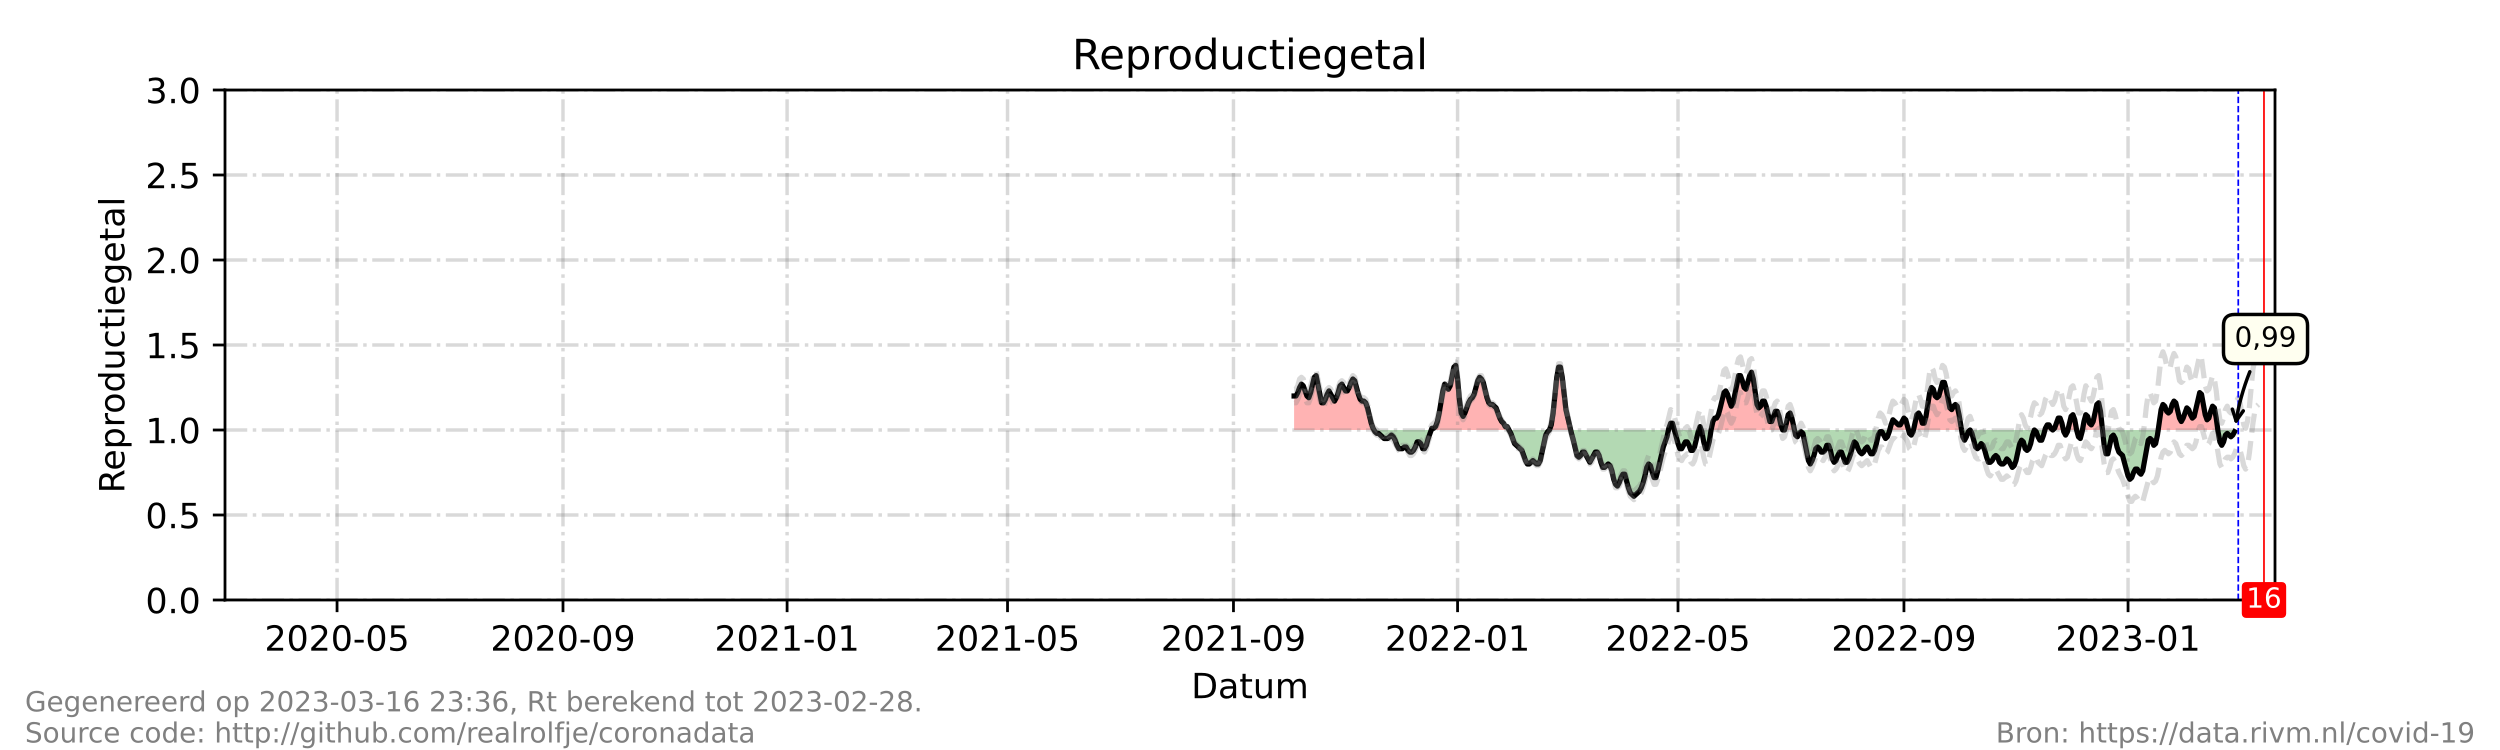 <?xml version="1.0" encoding="utf-8" standalone="no"?>
<!DOCTYPE svg PUBLIC "-//W3C//DTD SVG 1.1//EN"
  "http://www.w3.org/Graphics/SVG/1.1/DTD/svg11.dtd">
<!-- Created with matplotlib (https://matplotlib.org/) -->
<svg height="216pt" version="1.1" viewBox="0 0 720 216" width="720pt" xmlns="http://www.w3.org/2000/svg" xmlns:xlink="http://www.w3.org/1999/xlink">
 <defs>
  <style type="text/css">*{stroke-linecap:butt;stroke-linejoin:round;}</style>
 </defs>
 <g id="figure_1">
  <g id="patch_1">
   <path d="M 0 216 
L 720 216 
L 720 0 
L 0 0 
z
" style="fill:#ffffff;"/>
  </g>
  <g id="axes_1">
   <g id="patch_2">
    <path d="M 64.8 172.8 
L 655.2 172.8 
L 655.2 25.92 
L 64.8 25.92 
z
" style="fill:#ffffff;"/>
   </g>
   <g id="PolyCollection_1">
    <path clip-path="url(#p1926dfc113)" d="M 372.697 123.84 
L 372.697 123.84 
L 373.226 123.84 
L 373.755 123.84 
L 374.284 123.84 
L 374.813 123.84 
L 375.342 123.84 
L 375.871 123.84 
L 376.4 123.84 
L 376.929 123.84 
L 377.458 123.84 
L 377.987 123.84 
L 378.516 123.84 
L 379.045 123.84 
L 379.574 123.84 
L 380.103 123.84 
L 380.632 123.84 
L 381.161 123.84 
L 381.69 123.84 
L 382.219 123.84 
L 382.748 123.84 
L 383.277 123.84 
L 383.806 123.84 
L 384.335 123.84 
L 384.865 123.84 
L 385.394 123.84 
L 385.923 123.84 
L 386.452 123.84 
L 386.981 123.84 
L 387.51 123.84 
L 388.039 123.84 
L 388.568 123.84 
L 389.097 123.84 
L 389.626 123.84 
L 390.155 123.84 
L 390.684 123.84 
L 391.213 123.84 
L 391.742 123.84 
L 392.271 123.84 
L 392.8 123.84 
L 393.329 123.84 
L 393.858 123.84 
L 394.387 123.84 
L 394.916 123.84 
L 395.445 123.84 
L 395.71 123.84 
L 395.445 123.35 
L 394.916 121.882 
L 394.387 119.923 
L 393.858 117.475 
L 393.329 116.006 
L 392.8 115.517 
L 392.271 115.517 
L 391.742 115.027 
L 391.213 113.558 
L 390.684 111.6 
L 390.155 109.642 
L 389.626 109.152 
L 389.097 110.131 
L 388.568 111.6 
L 388.039 112.579 
L 387.51 112.579 
L 386.981 111.6 
L 386.452 110.621 
L 385.923 111.11 
L 385.394 113.069 
L 384.865 114.538 
L 384.335 115.517 
L 383.806 114.538 
L 383.277 113.558 
L 382.748 112.579 
L 382.219 113.558 
L 381.69 115.027 
L 381.161 116.006 
L 380.632 116.006 
L 380.103 113.558 
L 379.574 110.621 
L 379.045 108.173 
L 378.516 108.662 
L 377.987 110.621 
L 377.458 113.069 
L 376.929 114.538 
L 376.4 114.048 
L 375.871 112.579 
L 375.342 111.11 
L 374.813 110.621 
L 374.284 111.6 
L 373.755 113.069 
L 373.226 114.048 
L 372.697 114.048 
z
" style="fill:#ff0000;fill-opacity:0.3;"/>
    <path clip-path="url(#p1926dfc113)" d="M 412.198 123.84 
L 412.374 123.84 
L 412.903 123.84 
L 413.432 123.84 
L 413.961 123.84 
L 414.49 123.84 
L 415.019 123.84 
L 415.548 123.84 
L 416.077 123.84 
L 416.606 123.84 
L 417.135 123.84 
L 417.665 123.84 
L 418.194 123.84 
L 418.723 123.84 
L 419.252 123.84 
L 419.781 123.84 
L 420.31 123.84 
L 420.839 123.84 
L 421.368 123.84 
L 421.897 123.84 
L 422.426 123.84 
L 422.955 123.84 
L 423.484 123.84 
L 424.013 123.84 
L 424.542 123.84 
L 425.071 123.84 
L 425.6 123.84 
L 426.129 123.84 
L 426.658 123.84 
L 427.187 123.84 
L 427.716 123.84 
L 428.245 123.84 
L 428.774 123.84 
L 429.303 123.84 
L 429.832 123.84 
L 430.361 123.84 
L 430.89 123.84 
L 431.419 123.84 
L 431.948 123.84 
L 432.477 123.84 
L 433.006 123.84 
L 433.535 123.84 
L 434.065 123.84 
L 434.594 123.84 
L 434.065 122.861 
L 433.535 122.861 
L 433.006 121.882 
L 432.477 121.392 
L 431.948 120.413 
L 431.419 118.944 
L 430.89 117.475 
L 430.361 116.986 
L 429.832 116.496 
L 429.303 116.496 
L 428.774 116.006 
L 428.245 114.538 
L 427.716 112.579 
L 427.187 110.131 
L 426.658 109.152 
L 426.129 108.662 
L 425.6 109.642 
L 425.071 111.6 
L 424.542 113.558 
L 424.013 114.538 
L 423.484 115.027 
L 422.955 116.006 
L 422.426 117.475 
L 421.897 118.944 
L 421.368 119.923 
L 420.839 118.944 
L 420.31 115.027 
L 419.781 109.152 
L 419.252 105.235 
L 418.723 105.725 
L 418.194 108.173 
L 417.665 111.11 
L 417.135 112.09 
L 416.606 111.11 
L 416.077 110.621 
L 415.548 112.579 
L 415.019 115.517 
L 414.49 118.944 
L 413.961 121.392 
L 413.432 122.861 
L 412.903 123.35 
L 412.374 123.35 
z
" style="fill:#ff0000;fill-opacity:0.3;"/>
    <path clip-path="url(#p1926dfc113)" d="M 446.232 123.84 
L 446.761 123.84 
L 447.29 123.84 
L 447.819 123.84 
L 448.348 123.84 
L 448.877 123.84 
L 449.406 123.84 
L 449.935 123.84 
L 450.465 123.84 
L 450.994 123.84 
L 451.523 123.84 
L 452.052 123.84 
L 452.316 123.84 
L 452.052 122.861 
L 451.523 120.413 
L 450.994 117.965 
L 450.465 113.558 
L 449.935 108.662 
L 449.406 105.725 
L 448.877 105.725 
L 448.348 108.662 
L 447.819 114.048 
L 447.29 118.944 
L 446.761 122.371 
z
" style="fill:#ff0000;fill-opacity:0.3;"/>
    <path clip-path="url(#p1926dfc113)" d="M 480.514 123.84 
L 480.619 123.84 
L 481.148 123.84 
L 481.677 123.84 
L 482.206 123.84 
L 481.677 121.882 
L 481.148 121.882 
L 480.619 123.35 
z
" style="fill:#ff0000;fill-opacity:0.3;"/>
    <path clip-path="url(#p1926dfc113)" d="M 489.26 123.84 
L 489.613 123.84 
L 489.966 123.84 
L 489.613 122.861 
z
" style="fill:#ff0000;fill-opacity:0.3;"/>
    <path clip-path="url(#p1926dfc113)" d="M 492.787 123.84 
L 493.316 123.84 
L 493.845 123.84 
L 494.374 123.84 
L 494.903 123.84 
L 495.432 123.84 
L 495.961 123.84 
L 496.49 123.84 
L 497.019 123.84 
L 497.548 123.84 
L 498.077 123.84 
L 498.606 123.84 
L 499.135 123.84 
L 499.665 123.84 
L 500.194 123.84 
L 500.723 123.84 
L 501.252 123.84 
L 501.781 123.84 
L 502.31 123.84 
L 502.839 123.84 
L 503.368 123.84 
L 503.897 123.84 
L 504.426 123.84 
L 504.955 123.84 
L 505.484 123.84 
L 506.013 123.84 
L 506.542 123.84 
L 507.071 123.84 
L 507.6 123.84 
L 508.129 123.84 
L 508.658 123.84 
L 509.187 123.84 
L 509.716 123.84 
L 510.245 123.84 
L 510.774 123.84 
L 511.303 123.84 
L 511.832 123.84 
L 512.361 123.84 
L 512.89 123.84 
L 513.419 123.84 
L 512.89 122.371 
L 512.361 119.923 
L 511.832 118.454 
L 511.303 118.454 
L 510.774 119.923 
L 510.245 121.392 
L 509.716 121.392 
L 509.187 119.434 
L 508.658 116.986 
L 508.129 115.517 
L 507.6 115.517 
L 507.071 116.986 
L 506.542 117.475 
L 506.013 116.496 
L 505.484 113.069 
L 504.955 109.152 
L 504.426 107.194 
L 503.897 108.173 
L 503.368 110.131 
L 502.839 112.09 
L 502.31 111.6 
L 501.781 109.642 
L 501.252 108.173 
L 500.723 108.173 
L 500.194 110.621 
L 499.665 113.558 
L 499.135 116.006 
L 498.606 116.986 
L 498.077 115.517 
L 497.548 113.558 
L 497.019 112.579 
L 496.49 113.069 
L 495.961 115.027 
L 495.432 117.475 
L 494.903 119.434 
L 494.374 120.413 
L 493.845 120.413 
L 493.316 121.392 
z
" style="fill:#ff0000;fill-opacity:0.3;"/>
    <path clip-path="url(#p1926dfc113)" d="M 513.948 123.84 
L 514.477 123.84 
L 515.006 123.84 
L 515.535 123.84 
L 516.065 123.84 
L 516.594 123.84 
L 516.805 123.84 
L 516.594 122.861 
L 516.065 120.413 
L 515.535 118.944 
L 515.006 119.434 
L 514.477 121.882 
z
" style="fill:#ff0000;fill-opacity:0.3;"/>
    <path clip-path="url(#p1926dfc113)" d="M 544.235 123.84 
L 544.632 123.84 
L 545.161 123.84 
L 545.69 123.84 
L 546.219 123.84 
L 546.748 123.84 
L 547.277 123.84 
L 547.806 123.84 
L 548.335 123.84 
L 548.865 123.84 
L 549.394 123.84 
L 549.658 123.84 
L 549.394 122.861 
L 548.865 120.902 
L 548.335 120.413 
L 547.806 121.392 
L 547.277 122.371 
L 546.748 122.371 
L 546.219 121.882 
L 545.69 121.392 
L 545.161 120.902 
L 544.632 122.371 
z
" style="fill:#ff0000;fill-opacity:0.3;"/>
    <path clip-path="url(#p1926dfc113)" d="M 551.086 123.84 
L 551.51 123.84 
L 552.039 123.84 
L 552.568 123.84 
L 553.097 123.84 
L 553.626 123.84 
L 554.155 123.84 
L 554.684 123.84 
L 555.213 123.84 
L 555.742 123.84 
L 556.271 123.84 
L 556.8 123.84 
L 557.329 123.84 
L 557.858 123.84 
L 558.387 123.84 
L 558.916 123.84 
L 559.445 123.84 
L 559.974 123.84 
L 560.503 123.84 
L 561.032 123.84 
L 561.561 123.84 
L 562.09 123.84 
L 562.619 123.84 
L 563.148 123.84 
L 563.677 123.84 
L 564.206 123.84 
L 564.735 123.84 
L 564.912 123.84 
L 564.735 122.861 
L 564.206 119.434 
L 563.677 116.986 
L 563.148 116.496 
L 562.619 116.986 
L 562.09 117.965 
L 561.561 117.475 
L 561.032 115.027 
L 560.503 112.09 
L 559.974 110.131 
L 559.445 110.131 
L 558.916 112.09 
L 558.387 114.048 
L 557.858 114.538 
L 557.329 114.048 
L 556.8 112.09 
L 556.271 111.6 
L 555.742 113.069 
L 555.213 116.496 
L 554.684 119.923 
L 554.155 121.882 
L 553.626 121.882 
L 553.097 119.923 
L 552.568 118.944 
L 552.039 119.434 
L 551.51 121.882 
z
" style="fill:#ff0000;fill-opacity:0.3;"/>
    <path clip-path="url(#p1926dfc113)" d="M 588.939 123.84 
L 589.071 123.84 
L 589.6 123.84 
L 590.129 123.84 
L 590.658 123.84 
L 591.187 123.84 
L 590.658 123.35 
L 590.129 122.371 
L 589.6 122.371 
L 589.071 123.35 
z
" style="fill:#ff0000;fill-opacity:0.3;"/>
    <path clip-path="url(#p1926dfc113)" d="M 591.187 123.84 
L 591.716 123.84 
L 592.245 123.84 
L 592.774 123.84 
L 593.303 123.84 
L 593.832 123.84 
L 594.255 123.84 
L 593.832 121.882 
L 593.303 120.413 
L 592.774 120.413 
L 592.245 121.882 
L 591.716 123.35 
z
" style="fill:#ff0000;fill-opacity:0.3;"/>
    <path clip-path="url(#p1926dfc113)" d="M 595.525 123.84 
L 595.948 123.84 
L 596.477 123.84 
L 597.006 123.84 
L 597.535 123.84 
L 598.065 123.84 
L 597.535 120.902 
L 597.006 119.434 
L 596.477 119.923 
L 595.948 121.882 
z
" style="fill:#ff0000;fill-opacity:0.3;"/>
    <path clip-path="url(#p1926dfc113)" d="M 599.74 123.84 
L 600.181 123.84 
L 600.71 123.84 
L 601.239 123.84 
L 601.768 123.84 
L 602.297 123.84 
L 602.826 123.84 
L 603.355 123.84 
L 603.884 123.84 
L 604.413 123.84 
L 604.942 123.84 
L 605.471 123.84 
L 605.524 123.84 
L 605.471 123.35 
L 604.942 118.454 
L 604.413 116.006 
L 603.884 116.496 
L 603.355 118.944 
L 602.826 121.392 
L 602.297 122.371 
L 601.768 121.882 
L 601.239 119.923 
L 600.71 119.434 
L 600.181 121.392 
z
" style="fill:#ff0000;fill-opacity:0.3;"/>
    <path clip-path="url(#p1926dfc113)" d="M 621.54 123.84 
L 621.871 123.84 
L 622.4 123.84 
L 622.929 123.84 
L 623.458 123.84 
L 623.987 123.84 
L 624.516 123.84 
L 625.045 123.84 
L 625.574 123.84 
L 626.103 123.84 
L 626.632 123.84 
L 627.161 123.84 
L 627.69 123.84 
L 628.219 123.84 
L 628.748 123.84 
L 629.277 123.84 
L 629.806 123.84 
L 630.335 123.84 
L 630.865 123.84 
L 631.394 123.84 
L 631.923 123.84 
L 632.452 123.84 
L 632.981 123.84 
L 633.51 123.84 
L 634.039 123.84 
L 634.568 123.84 
L 635.097 123.84 
L 635.626 123.84 
L 636.155 123.84 
L 636.684 123.84 
L 637.213 123.84 
L 637.742 123.84 
L 638.271 123.84 
L 638.734 123.84 
L 638.271 120.413 
L 637.742 117.475 
L 637.213 116.986 
L 636.684 118.454 
L 636.155 120.413 
L 635.626 120.902 
L 635.097 119.434 
L 634.568 116.496 
L 634.039 113.558 
L 633.51 113.069 
L 632.981 115.027 
L 632.452 117.475 
L 631.923 119.923 
L 631.394 120.413 
L 630.865 119.434 
L 630.335 117.965 
L 629.806 117.475 
L 629.277 118.944 
L 628.748 120.413 
L 628.219 121.392 
L 627.69 120.413 
L 627.161 118.454 
L 626.632 116.006 
L 626.103 115.517 
L 625.574 116.496 
L 625.045 118.454 
L 624.516 118.944 
L 623.987 118.454 
L 623.458 116.986 
L 622.929 116.496 
L 622.4 117.965 
L 621.871 121.392 
z
" style="fill:#ff0000;fill-opacity:0.3;"/>
   </g>
   <g id="PolyCollection_2">
    <path clip-path="url(#p1926dfc113)" d="M 395.71 123.84 
L 395.974 123.84 
L 396.503 123.84 
L 397.032 123.84 
L 397.561 123.84 
L 398.09 123.84 
L 398.619 123.84 
L 399.148 123.84 
L 399.677 123.84 
L 400.206 123.84 
L 400.735 123.84 
L 401.265 123.84 
L 401.794 123.84 
L 402.323 123.84 
L 402.852 123.84 
L 403.381 123.84 
L 403.91 123.84 
L 404.439 123.84 
L 404.968 123.84 
L 405.497 123.84 
L 406.026 123.84 
L 406.555 123.84 
L 407.084 123.84 
L 407.613 123.84 
L 408.142 123.84 
L 408.671 123.84 
L 409.2 123.84 
L 409.729 123.84 
L 410.258 123.84 
L 410.787 123.84 
L 411.316 123.84 
L 411.845 123.84 
L 412.198 123.84 
L 411.845 124.819 
L 411.316 126.288 
L 410.787 128.246 
L 410.258 129.226 
L 409.729 129.226 
L 409.2 127.757 
L 408.671 127.267 
L 408.142 127.267 
L 407.613 128.736 
L 407.084 129.715 
L 406.555 130.205 
L 406.026 130.205 
L 405.497 129.715 
L 404.968 128.736 
L 404.439 128.736 
L 403.91 129.226 
L 403.381 129.226 
L 402.852 129.226 
L 402.323 128.246 
L 401.794 126.778 
L 401.265 125.798 
L 400.735 125.309 
L 400.206 125.798 
L 399.677 126.288 
L 399.148 126.288 
L 398.619 126.288 
L 398.09 125.798 
L 397.561 125.309 
L 397.032 124.819 
L 396.503 124.819 
L 395.974 124.33 
z
" style="fill:#008000;fill-opacity:0.3;"/>
    <path clip-path="url(#p1926dfc113)" d="M 434.594 123.84 
L 434.594 123.84 
L 435.123 123.84 
L 435.652 123.84 
L 436.181 123.84 
L 436.71 123.84 
L 437.239 123.84 
L 437.768 123.84 
L 438.297 123.84 
L 438.826 123.84 
L 439.355 123.84 
L 439.884 123.84 
L 440.413 123.84 
L 440.942 123.84 
L 441.471 123.84 
L 442 123.84 
L 442.529 123.84 
L 443.058 123.84 
L 443.587 123.84 
L 444.116 123.84 
L 444.645 123.84 
L 445.174 123.84 
L 445.703 123.84 
L 446.232 123.84 
L 446.232 123.84 
L 446.232 123.84 
L 445.703 124.33 
L 445.174 125.309 
L 444.645 127.757 
L 444.116 130.205 
L 443.587 132.653 
L 443.058 133.632 
L 442.529 133.632 
L 442 133.142 
L 441.471 132.653 
L 440.942 133.142 
L 440.413 133.632 
L 439.884 133.632 
L 439.355 132.653 
L 438.826 131.184 
L 438.297 129.715 
L 437.768 129.226 
L 437.239 128.736 
L 436.71 128.246 
L 436.181 127.757 
L 435.652 126.288 
L 435.123 124.819 
L 434.594 123.84 
z
" style="fill:#008000;fill-opacity:0.3;"/>
    <path clip-path="url(#p1926dfc113)" d="M 452.316 123.84 
L 452.581 123.84 
L 453.11 123.84 
L 453.639 123.84 
L 454.168 123.84 
L 454.697 123.84 
L 455.226 123.84 
L 455.755 123.84 
L 456.284 123.84 
L 456.813 123.84 
L 457.342 123.84 
L 457.871 123.84 
L 458.4 123.84 
L 458.929 123.84 
L 459.458 123.84 
L 459.987 123.84 
L 460.516 123.84 
L 461.045 123.84 
L 461.574 123.84 
L 462.103 123.84 
L 462.632 123.84 
L 463.161 123.84 
L 463.69 123.84 
L 464.219 123.84 
L 464.748 123.84 
L 465.277 123.84 
L 465.806 123.84 
L 466.335 123.84 
L 466.865 123.84 
L 467.394 123.84 
L 467.923 123.84 
L 468.452 123.84 
L 468.981 123.84 
L 469.51 123.84 
L 470.039 123.84 
L 470.568 123.84 
L 471.097 123.84 
L 471.626 123.84 
L 472.155 123.84 
L 472.684 123.84 
L 473.213 123.84 
L 473.742 123.84 
L 474.271 123.84 
L 474.8 123.84 
L 475.329 123.84 
L 475.858 123.84 
L 476.387 123.84 
L 476.916 123.84 
L 477.445 123.84 
L 477.974 123.84 
L 478.503 123.84 
L 479.032 123.84 
L 479.561 123.84 
L 480.09 123.84 
L 480.514 123.84 
L 480.09 125.798 
L 479.561 127.267 
L 479.032 128.736 
L 478.503 130.694 
L 477.974 133.142 
L 477.445 135.59 
L 476.916 137.549 
L 476.387 137.549 
L 475.858 136.08 
L 475.329 134.122 
L 474.8 133.632 
L 474.271 134.611 
L 473.742 137.059 
L 473.213 139.018 
L 472.684 140.486 
L 472.155 141.466 
L 471.626 141.955 
L 471.097 142.445 
L 470.568 142.934 
L 470.039 142.445 
L 469.51 141.955 
L 468.981 140.486 
L 468.452 138.528 
L 467.923 136.57 
L 467.394 136.57 
L 466.865 137.549 
L 466.335 139.018 
L 465.806 139.997 
L 465.277 139.507 
L 464.748 138.038 
L 464.219 135.59 
L 463.69 134.122 
L 463.161 133.632 
L 462.632 134.122 
L 462.103 134.611 
L 461.574 134.611 
L 461.045 133.142 
L 460.516 131.184 
L 459.987 130.205 
L 459.458 130.205 
L 458.929 131.184 
L 458.4 132.163 
L 457.871 133.142 
L 457.342 132.163 
L 456.813 131.184 
L 456.284 130.205 
L 455.755 130.205 
L 455.226 131.184 
L 454.697 131.674 
L 454.168 131.184 
L 453.639 129.226 
L 453.11 126.778 
L 452.581 124.819 
z
" style="fill:#008000;fill-opacity:0.3;"/>
    <path clip-path="url(#p1926dfc113)" d="M 482.206 123.84 
L 482.206 123.84 
L 482.735 123.84 
L 483.265 123.84 
L 483.794 123.84 
L 484.323 123.84 
L 484.852 123.84 
L 485.381 123.84 
L 485.91 123.84 
L 486.439 123.84 
L 486.968 123.84 
L 487.497 123.84 
L 488.026 123.84 
L 488.555 123.84 
L 489.084 123.84 
L 489.26 123.84 
L 489.084 124.33 
L 488.555 126.288 
L 488.026 128.736 
L 487.497 129.715 
L 486.968 129.715 
L 486.439 128.246 
L 485.91 127.267 
L 485.381 127.267 
L 484.852 128.246 
L 484.323 129.226 
L 483.794 129.226 
L 483.265 127.757 
L 482.735 125.798 
L 482.206 123.84 
z
" style="fill:#008000;fill-opacity:0.3;"/>
    <path clip-path="url(#p1926dfc113)" d="M 489.966 123.84 
L 490.142 123.84 
L 490.671 123.84 
L 491.2 123.84 
L 491.729 123.84 
L 492.258 123.84 
L 492.787 123.84 
L 492.787 123.84 
L 492.787 123.84 
L 492.258 127.267 
L 491.729 129.226 
L 491.2 129.226 
L 490.671 127.267 
L 490.142 124.33 
z
" style="fill:#008000;fill-opacity:0.3;"/>
    <path clip-path="url(#p1926dfc113)" d="M 513.419 123.84 
L 513.419 123.84 
L 513.948 123.84 
L 513.948 123.84 
L 513.948 123.84 
L 513.419 123.84 
z
" style="fill:#008000;fill-opacity:0.3;"/>
    <path clip-path="url(#p1926dfc113)" d="M 516.805 123.84 
L 517.123 123.84 
L 517.652 123.84 
L 518.181 123.84 
L 518.71 123.84 
L 519.239 123.84 
L 519.768 123.84 
L 520.297 123.84 
L 520.826 123.84 
L 521.355 123.84 
L 521.884 123.84 
L 522.413 123.84 
L 522.942 123.84 
L 523.471 123.84 
L 524 123.84 
L 524.529 123.84 
L 525.058 123.84 
L 525.587 123.84 
L 526.116 123.84 
L 526.645 123.84 
L 527.174 123.84 
L 527.703 123.84 
L 528.232 123.84 
L 528.761 123.84 
L 529.29 123.84 
L 529.819 123.84 
L 530.348 123.84 
L 530.877 123.84 
L 531.406 123.84 
L 531.935 123.84 
L 532.465 123.84 
L 532.994 123.84 
L 533.523 123.84 
L 534.052 123.84 
L 534.581 123.84 
L 535.11 123.84 
L 535.639 123.84 
L 536.168 123.84 
L 536.697 123.84 
L 537.226 123.84 
L 537.755 123.84 
L 538.284 123.84 
L 538.813 123.84 
L 539.342 123.84 
L 539.871 123.84 
L 540.4 123.84 
L 540.929 123.84 
L 541.458 123.84 
L 541.987 123.84 
L 542.516 123.84 
L 543.045 123.84 
L 543.574 123.84 
L 544.103 123.84 
L 544.235 123.84 
L 544.103 124.33 
L 543.574 125.798 
L 543.045 126.288 
L 542.516 125.309 
L 541.987 124.33 
L 541.458 124.33 
L 540.929 125.309 
L 540.4 127.757 
L 539.871 129.715 
L 539.342 130.694 
L 538.813 130.694 
L 538.284 129.715 
L 537.755 128.736 
L 537.226 129.226 
L 536.697 130.205 
L 536.168 130.694 
L 535.639 130.205 
L 535.11 129.226 
L 534.581 127.757 
L 534.052 127.267 
L 533.523 128.736 
L 532.994 130.694 
L 532.465 132.163 
L 531.935 133.142 
L 531.406 133.142 
L 530.877 131.674 
L 530.348 130.205 
L 529.819 130.205 
L 529.29 131.184 
L 528.761 132.653 
L 528.232 133.142 
L 527.703 132.163 
L 527.174 129.715 
L 526.645 128.246 
L 526.116 128.246 
L 525.587 129.715 
L 525.058 130.205 
L 524.529 130.205 
L 524 129.226 
L 523.471 128.736 
L 522.942 129.226 
L 522.413 131.184 
L 521.884 132.653 
L 521.355 133.632 
L 520.826 132.653 
L 520.297 130.205 
L 519.768 127.267 
L 519.239 124.819 
L 518.71 124.33 
L 518.181 124.819 
L 517.652 125.798 
L 517.123 125.309 
z
" style="fill:#008000;fill-opacity:0.3;"/>
    <path clip-path="url(#p1926dfc113)" d="M 549.658 123.84 
L 549.923 123.84 
L 550.452 123.84 
L 550.981 123.84 
L 551.086 123.84 
L 550.981 124.33 
L 550.452 125.309 
L 549.923 124.819 
z
" style="fill:#008000;fill-opacity:0.3;"/>
    <path clip-path="url(#p1926dfc113)" d="M 564.912 123.84 
L 565.265 123.84 
L 565.794 123.84 
L 566.323 123.84 
L 566.852 123.84 
L 567.381 123.84 
L 567.91 123.84 
L 568.439 123.84 
L 568.968 123.84 
L 569.497 123.84 
L 570.026 123.84 
L 570.555 123.84 
L 571.084 123.84 
L 571.613 123.84 
L 572.142 123.84 
L 572.671 123.84 
L 573.2 123.84 
L 573.729 123.84 
L 574.258 123.84 
L 574.787 123.84 
L 575.316 123.84 
L 575.845 123.84 
L 576.374 123.84 
L 576.903 123.84 
L 577.432 123.84 
L 577.961 123.84 
L 578.49 123.84 
L 579.019 123.84 
L 579.548 123.84 
L 580.077 123.84 
L 580.606 123.84 
L 581.135 123.84 
L 581.665 123.84 
L 582.194 123.84 
L 582.723 123.84 
L 583.252 123.84 
L 583.781 123.84 
L 584.31 123.84 
L 584.839 123.84 
L 585.368 123.84 
L 585.897 123.84 
L 586.426 123.84 
L 586.955 123.84 
L 587.484 123.84 
L 588.013 123.84 
L 588.542 123.84 
L 588.939 123.84 
L 588.542 125.309 
L 588.013 126.778 
L 587.484 126.778 
L 586.955 125.798 
L 586.426 124.33 
L 585.897 123.84 
L 585.368 125.309 
L 584.839 127.757 
L 584.31 129.226 
L 583.781 129.715 
L 583.252 129.226 
L 582.723 127.267 
L 582.194 126.778 
L 581.665 127.757 
L 581.135 130.205 
L 580.606 132.653 
L 580.077 134.122 
L 579.548 134.611 
L 579.019 133.632 
L 578.49 132.653 
L 577.961 132.163 
L 577.432 133.142 
L 576.903 133.632 
L 576.374 133.632 
L 575.845 133.142 
L 575.316 131.674 
L 574.787 131.184 
L 574.258 131.674 
L 573.729 132.653 
L 573.2 133.142 
L 572.671 133.142 
L 572.142 131.674 
L 571.613 129.715 
L 571.084 128.246 
L 570.555 127.757 
L 570.026 128.736 
L 569.497 129.226 
L 568.968 128.736 
L 568.439 126.778 
L 567.91 124.819 
L 567.381 123.84 
L 566.852 124.33 
L 566.323 125.798 
L 565.794 126.778 
L 565.265 125.798 
z
" style="fill:#008000;fill-opacity:0.3;"/>
    <path clip-path="url(#p1926dfc113)" d="M 591.187 123.84 
L 591.187 123.84 
L 591.187 123.84 
L 591.187 123.84 
z
" style="fill:#008000;fill-opacity:0.3;"/>
    <path clip-path="url(#p1926dfc113)" d="M 594.255 123.84 
L 594.361 123.84 
L 594.89 123.84 
L 595.419 123.84 
L 595.525 123.84 
L 595.419 124.33 
L 594.89 125.309 
L 594.361 124.33 
z
" style="fill:#008000;fill-opacity:0.3;"/>
    <path clip-path="url(#p1926dfc113)" d="M 598.065 123.84 
L 598.065 123.84 
L 598.594 123.84 
L 599.123 123.84 
L 599.652 123.84 
L 599.74 123.84 
L 599.652 124.33 
L 599.123 126.288 
L 598.594 125.798 
L 598.065 123.84 
z
" style="fill:#008000;fill-opacity:0.3;"/>
    <path clip-path="url(#p1926dfc113)" d="M 605.524 123.84 
L 606 123.84 
L 606.529 123.84 
L 607.058 123.84 
L 607.587 123.84 
L 608.116 123.84 
L 608.645 123.84 
L 609.174 123.84 
L 609.703 123.84 
L 610.232 123.84 
L 610.761 123.84 
L 611.29 123.84 
L 611.819 123.84 
L 612.348 123.84 
L 612.877 123.84 
L 613.406 123.84 
L 613.935 123.84 
L 614.465 123.84 
L 614.994 123.84 
L 615.523 123.84 
L 616.052 123.84 
L 616.581 123.84 
L 617.11 123.84 
L 617.639 123.84 
L 618.168 123.84 
L 618.697 123.84 
L 619.226 123.84 
L 619.755 123.84 
L 620.284 123.84 
L 620.813 123.84 
L 621.342 123.84 
L 621.54 123.84 
L 621.342 125.309 
L 620.813 127.757 
L 620.284 128.246 
L 619.755 126.778 
L 619.226 126.288 
L 618.697 126.778 
L 618.168 129.226 
L 617.639 132.653 
L 617.11 135.59 
L 616.581 136.57 
L 616.052 136.08 
L 615.523 135.101 
L 614.994 135.101 
L 614.465 136.08 
L 613.935 137.549 
L 613.406 138.038 
L 612.877 137.059 
L 612.348 135.101 
L 611.819 133.142 
L 611.29 131.184 
L 610.761 130.694 
L 610.232 130.205 
L 609.703 128.736 
L 609.174 126.288 
L 608.645 125.309 
L 608.116 125.798 
L 607.587 128.246 
L 607.058 130.694 
L 606.529 130.694 
L 606 128.246 
z
" style="fill:#008000;fill-opacity:0.3;"/>
    <path clip-path="url(#p1926dfc113)" d="M 638.734 123.84 
L 638.8 123.84 
L 639.329 123.84 
L 639.858 123.84 
L 640.387 123.84 
L 640.916 123.84 
L 641.445 123.84 
L 641.974 123.84 
L 642.503 123.84 
L 643.032 123.84 
L 643.561 123.84 
L 643.561 123.84 
L 643.561 124.33 
L 643.032 125.309 
L 642.503 125.798 
L 641.974 125.309 
L 641.445 124.819 
L 640.916 125.309 
L 640.387 127.267 
L 639.858 128.246 
L 639.329 127.267 
L 638.8 124.33 
z
" style="fill:#008000;fill-opacity:0.3;"/>
   </g>
   <g id="matplotlib.axis_1">
    <g id="xtick_1">
     <g id="line2d_1">
      <path clip-path="url(#p1926dfc113)" d="M 97.071 172.8 
L 97.071 25.92 
" style="fill:none;stroke:#808080;stroke-dasharray:6.4,1.6,1,1.6;stroke-dashoffset:0;stroke-opacity:0.3;"/>
     </g>
     <g id="line2d_2">
      <defs>
       <path d="M 0 0 
L 0 3.5 
" id="m8dd58435af" style="stroke:#000000;stroke-width:0.8;"/>
      </defs>
      <g>
       <use style="stroke:#000000;stroke-width:0.8;" x="97.071" xlink:href="#m8dd58435af" y="172.8"/>
      </g>
     </g>
     <g id="text_1">
      <!-- 2020-05 -->
      <g transform="translate(76.18 187.398)scale(0.1 -0.1)">
       <defs>
        <path d="M 19.188 8.297 
L 53.609 8.297 
L 53.609 0 
L 7.328 0 
L 7.328 8.297 
Q 12.938 14.109 22.625 23.891 
Q 32.328 33.688 34.812 36.531 
Q 39.547 41.844 41.422 45.531 
Q 43.312 49.219 43.312 52.781 
Q 43.312 58.594 39.234 62.25 
Q 35.156 65.922 28.609 65.922 
Q 23.969 65.922 18.812 64.312 
Q 13.672 62.703 7.812 59.422 
L 7.812 69.391 
Q 13.766 71.781 18.938 73 
Q 24.125 74.219 28.422 74.219 
Q 39.75 74.219 46.484 68.547 
Q 53.219 62.891 53.219 53.422 
Q 53.219 48.922 51.531 44.891 
Q 49.859 40.875 45.406 35.406 
Q 44.188 33.984 37.641 27.219 
Q 31.109 20.453 19.188 8.297 
z
" id="DejaVuSans-50"/>
        <path d="M 31.781 66.406 
Q 24.172 66.406 20.328 58.906 
Q 16.5 51.422 16.5 36.375 
Q 16.5 21.391 20.328 13.891 
Q 24.172 6.391 31.781 6.391 
Q 39.453 6.391 43.281 13.891 
Q 47.125 21.391 47.125 36.375 
Q 47.125 51.422 43.281 58.906 
Q 39.453 66.406 31.781 66.406 
z
M 31.781 74.219 
Q 44.047 74.219 50.516 64.516 
Q 56.984 54.828 56.984 36.375 
Q 56.984 17.969 50.516 8.266 
Q 44.047 -1.422 31.781 -1.422 
Q 19.531 -1.422 13.062 8.266 
Q 6.594 17.969 6.594 36.375 
Q 6.594 54.828 13.062 64.516 
Q 19.531 74.219 31.781 74.219 
z
" id="DejaVuSans-48"/>
        <path d="M 4.891 31.391 
L 31.203 31.391 
L 31.203 23.391 
L 4.891 23.391 
z
" id="DejaVuSans-45"/>
        <path d="M 10.797 72.906 
L 49.516 72.906 
L 49.516 64.594 
L 19.828 64.594 
L 19.828 46.734 
Q 21.969 47.469 24.109 47.828 
Q 26.266 48.188 28.422 48.188 
Q 40.625 48.188 47.75 41.5 
Q 54.891 34.812 54.891 23.391 
Q 54.891 11.625 47.562 5.094 
Q 40.234 -1.422 26.906 -1.422 
Q 22.312 -1.422 17.547 -0.641 
Q 12.797 0.141 7.719 1.703 
L 7.719 11.625 
Q 12.109 9.234 16.797 8.062 
Q 21.484 6.891 26.703 6.891 
Q 35.156 6.891 40.078 11.328 
Q 45.016 15.766 45.016 23.391 
Q 45.016 31 40.078 35.438 
Q 35.156 39.891 26.703 39.891 
Q 22.75 39.891 18.812 39.016 
Q 14.891 38.141 10.797 36.281 
z
" id="DejaVuSans-53"/>
       </defs>
       <use xlink:href="#DejaVuSans-50"/>
       <use x="63.623" xlink:href="#DejaVuSans-48"/>
       <use x="127.246" xlink:href="#DejaVuSans-50"/>
       <use x="190.869" xlink:href="#DejaVuSans-48"/>
       <use x="254.492" xlink:href="#DejaVuSans-45"/>
       <use x="290.576" xlink:href="#DejaVuSans-48"/>
       <use x="354.199" xlink:href="#DejaVuSans-53"/>
      </g>
     </g>
    </g>
    <g id="xtick_2">
     <g id="line2d_3">
      <path clip-path="url(#p1926dfc113)" d="M 162.142 172.8 
L 162.142 25.92 
" style="fill:none;stroke:#808080;stroke-dasharray:6.4,1.6,1,1.6;stroke-dashoffset:0;stroke-opacity:0.3;"/>
     </g>
     <g id="line2d_4">
      <g>
       <use style="stroke:#000000;stroke-width:0.8;" x="162.142" xlink:href="#m8dd58435af" y="172.8"/>
      </g>
     </g>
     <g id="text_2">
      <!-- 2020-09 -->
      <g transform="translate(141.251 187.398)scale(0.1 -0.1)">
       <defs>
        <path d="M 10.984 1.516 
L 10.984 10.5 
Q 14.703 8.734 18.5 7.812 
Q 22.312 6.891 25.984 6.891 
Q 35.75 6.891 40.891 13.453 
Q 46.047 20.016 46.781 33.406 
Q 43.953 29.203 39.594 26.953 
Q 35.25 24.703 29.984 24.703 
Q 19.047 24.703 12.672 31.312 
Q 6.297 37.938 6.297 49.422 
Q 6.297 60.641 12.938 67.422 
Q 19.578 74.219 30.609 74.219 
Q 43.266 74.219 49.922 64.516 
Q 56.594 54.828 56.594 36.375 
Q 56.594 19.141 48.406 8.859 
Q 40.234 -1.422 26.422 -1.422 
Q 22.703 -1.422 18.891 -0.688 
Q 15.094 0.047 10.984 1.516 
z
M 30.609 32.422 
Q 37.25 32.422 41.125 36.953 
Q 45.016 41.5 45.016 49.422 
Q 45.016 57.281 41.125 61.844 
Q 37.25 66.406 30.609 66.406 
Q 23.969 66.406 20.094 61.844 
Q 16.219 57.281 16.219 49.422 
Q 16.219 41.5 20.094 36.953 
Q 23.969 32.422 30.609 32.422 
z
" id="DejaVuSans-57"/>
       </defs>
       <use xlink:href="#DejaVuSans-50"/>
       <use x="63.623" xlink:href="#DejaVuSans-48"/>
       <use x="127.246" xlink:href="#DejaVuSans-50"/>
       <use x="190.869" xlink:href="#DejaVuSans-48"/>
       <use x="254.492" xlink:href="#DejaVuSans-45"/>
       <use x="290.576" xlink:href="#DejaVuSans-48"/>
       <use x="354.199" xlink:href="#DejaVuSans-57"/>
      </g>
     </g>
    </g>
    <g id="xtick_3">
     <g id="line2d_5">
      <path clip-path="url(#p1926dfc113)" d="M 226.684 172.8 
L 226.684 25.92 
" style="fill:none;stroke:#808080;stroke-dasharray:6.4,1.6,1,1.6;stroke-dashoffset:0;stroke-opacity:0.3;"/>
     </g>
     <g id="line2d_6">
      <g>
       <use style="stroke:#000000;stroke-width:0.8;" x="226.684" xlink:href="#m8dd58435af" y="172.8"/>
      </g>
     </g>
     <g id="text_3">
      <!-- 2021-01 -->
      <g transform="translate(205.792 187.398)scale(0.1 -0.1)">
       <defs>
        <path d="M 12.406 8.297 
L 28.516 8.297 
L 28.516 63.922 
L 10.984 60.406 
L 10.984 69.391 
L 28.422 72.906 
L 38.281 72.906 
L 38.281 8.297 
L 54.391 8.297 
L 54.391 0 
L 12.406 0 
z
" id="DejaVuSans-49"/>
       </defs>
       <use xlink:href="#DejaVuSans-50"/>
       <use x="63.623" xlink:href="#DejaVuSans-48"/>
       <use x="127.246" xlink:href="#DejaVuSans-50"/>
       <use x="190.869" xlink:href="#DejaVuSans-49"/>
       <use x="254.492" xlink:href="#DejaVuSans-45"/>
       <use x="290.576" xlink:href="#DejaVuSans-48"/>
       <use x="354.199" xlink:href="#DejaVuSans-49"/>
      </g>
     </g>
    </g>
    <g id="xtick_4">
     <g id="line2d_7">
      <path clip-path="url(#p1926dfc113)" d="M 290.168 172.8 
L 290.168 25.92 
" style="fill:none;stroke:#808080;stroke-dasharray:6.4,1.6,1,1.6;stroke-dashoffset:0;stroke-opacity:0.3;"/>
     </g>
     <g id="line2d_8">
      <g>
       <use style="stroke:#000000;stroke-width:0.8;" x="290.168" xlink:href="#m8dd58435af" y="172.8"/>
      </g>
     </g>
     <g id="text_4">
      <!-- 2021-05 -->
      <g transform="translate(269.276 187.398)scale(0.1 -0.1)">
       <use xlink:href="#DejaVuSans-50"/>
       <use x="63.623" xlink:href="#DejaVuSans-48"/>
       <use x="127.246" xlink:href="#DejaVuSans-50"/>
       <use x="190.869" xlink:href="#DejaVuSans-49"/>
       <use x="254.492" xlink:href="#DejaVuSans-45"/>
       <use x="290.576" xlink:href="#DejaVuSans-48"/>
       <use x="354.199" xlink:href="#DejaVuSans-53"/>
      </g>
     </g>
    </g>
    <g id="xtick_5">
     <g id="line2d_9">
      <path clip-path="url(#p1926dfc113)" d="M 355.239 172.8 
L 355.239 25.92 
" style="fill:none;stroke:#808080;stroke-dasharray:6.4,1.6,1,1.6;stroke-dashoffset:0;stroke-opacity:0.3;"/>
     </g>
     <g id="line2d_10">
      <g>
       <use style="stroke:#000000;stroke-width:0.8;" x="355.239" xlink:href="#m8dd58435af" y="172.8"/>
      </g>
     </g>
     <g id="text_5">
      <!-- 2021-09 -->
      <g transform="translate(334.347 187.398)scale(0.1 -0.1)">
       <use xlink:href="#DejaVuSans-50"/>
       <use x="63.623" xlink:href="#DejaVuSans-48"/>
       <use x="127.246" xlink:href="#DejaVuSans-50"/>
       <use x="190.869" xlink:href="#DejaVuSans-49"/>
       <use x="254.492" xlink:href="#DejaVuSans-45"/>
       <use x="290.576" xlink:href="#DejaVuSans-48"/>
       <use x="354.199" xlink:href="#DejaVuSans-57"/>
      </g>
     </g>
    </g>
    <g id="xtick_6">
     <g id="line2d_11">
      <path clip-path="url(#p1926dfc113)" d="M 419.781 172.8 
L 419.781 25.92 
" style="fill:none;stroke:#808080;stroke-dasharray:6.4,1.6,1,1.6;stroke-dashoffset:0;stroke-opacity:0.3;"/>
     </g>
     <g id="line2d_12">
      <g>
       <use style="stroke:#000000;stroke-width:0.8;" x="419.781" xlink:href="#m8dd58435af" y="172.8"/>
      </g>
     </g>
     <g id="text_6">
      <!-- 2022-01 -->
      <g transform="translate(398.889 187.398)scale(0.1 -0.1)">
       <use xlink:href="#DejaVuSans-50"/>
       <use x="63.623" xlink:href="#DejaVuSans-48"/>
       <use x="127.246" xlink:href="#DejaVuSans-50"/>
       <use x="190.869" xlink:href="#DejaVuSans-50"/>
       <use x="254.492" xlink:href="#DejaVuSans-45"/>
       <use x="290.576" xlink:href="#DejaVuSans-48"/>
       <use x="354.199" xlink:href="#DejaVuSans-49"/>
      </g>
     </g>
    </g>
    <g id="xtick_7">
     <g id="line2d_13">
      <path clip-path="url(#p1926dfc113)" d="M 483.265 172.8 
L 483.265 25.92 
" style="fill:none;stroke:#808080;stroke-dasharray:6.4,1.6,1,1.6;stroke-dashoffset:0;stroke-opacity:0.3;"/>
     </g>
     <g id="line2d_14">
      <g>
       <use style="stroke:#000000;stroke-width:0.8;" x="483.265" xlink:href="#m8dd58435af" y="172.8"/>
      </g>
     </g>
     <g id="text_7">
      <!-- 2022-05 -->
      <g transform="translate(462.373 187.398)scale(0.1 -0.1)">
       <use xlink:href="#DejaVuSans-50"/>
       <use x="63.623" xlink:href="#DejaVuSans-48"/>
       <use x="127.246" xlink:href="#DejaVuSans-50"/>
       <use x="190.869" xlink:href="#DejaVuSans-50"/>
       <use x="254.492" xlink:href="#DejaVuSans-45"/>
       <use x="290.576" xlink:href="#DejaVuSans-48"/>
       <use x="354.199" xlink:href="#DejaVuSans-53"/>
      </g>
     </g>
    </g>
    <g id="xtick_8">
     <g id="line2d_15">
      <path clip-path="url(#p1926dfc113)" d="M 548.335 172.8 
L 548.335 25.92 
" style="fill:none;stroke:#808080;stroke-dasharray:6.4,1.6,1,1.6;stroke-dashoffset:0;stroke-opacity:0.3;"/>
     </g>
     <g id="line2d_16">
      <g>
       <use style="stroke:#000000;stroke-width:0.8;" x="548.335" xlink:href="#m8dd58435af" y="172.8"/>
      </g>
     </g>
     <g id="text_8">
      <!-- 2022-09 -->
      <g transform="translate(527.444 187.398)scale(0.1 -0.1)">
       <use xlink:href="#DejaVuSans-50"/>
       <use x="63.623" xlink:href="#DejaVuSans-48"/>
       <use x="127.246" xlink:href="#DejaVuSans-50"/>
       <use x="190.869" xlink:href="#DejaVuSans-50"/>
       <use x="254.492" xlink:href="#DejaVuSans-45"/>
       <use x="290.576" xlink:href="#DejaVuSans-48"/>
       <use x="354.199" xlink:href="#DejaVuSans-57"/>
      </g>
     </g>
    </g>
    <g id="xtick_9">
     <g id="line2d_17">
      <path clip-path="url(#p1926dfc113)" d="M 612.877 172.8 
L 612.877 25.92 
" style="fill:none;stroke:#808080;stroke-dasharray:6.4,1.6,1,1.6;stroke-dashoffset:0;stroke-opacity:0.3;"/>
     </g>
     <g id="line2d_18">
      <g>
       <use style="stroke:#000000;stroke-width:0.8;" x="612.877" xlink:href="#m8dd58435af" y="172.8"/>
      </g>
     </g>
     <g id="text_9">
      <!-- 2023-01 -->
      <g transform="translate(591.986 187.398)scale(0.1 -0.1)">
       <defs>
        <path d="M 40.578 39.312 
Q 47.656 37.797 51.625 33 
Q 55.609 28.219 55.609 21.188 
Q 55.609 10.406 48.188 4.484 
Q 40.766 -1.422 27.094 -1.422 
Q 22.516 -1.422 17.656 -0.516 
Q 12.797 0.391 7.625 2.203 
L 7.625 11.719 
Q 11.719 9.328 16.594 8.109 
Q 21.484 6.891 26.812 6.891 
Q 36.078 6.891 40.938 10.547 
Q 45.797 14.203 45.797 21.188 
Q 45.797 27.641 41.281 31.266 
Q 36.766 34.906 28.719 34.906 
L 20.219 34.906 
L 20.219 43.016 
L 29.109 43.016 
Q 36.375 43.016 40.234 45.922 
Q 44.094 48.828 44.094 54.297 
Q 44.094 59.906 40.109 62.906 
Q 36.141 65.922 28.719 65.922 
Q 24.656 65.922 20.016 65.031 
Q 15.375 64.156 9.812 62.312 
L 9.812 71.094 
Q 15.438 72.656 20.344 73.438 
Q 25.25 74.219 29.594 74.219 
Q 40.828 74.219 47.359 69.109 
Q 53.906 64.016 53.906 55.328 
Q 53.906 49.266 50.438 45.094 
Q 46.969 40.922 40.578 39.312 
z
" id="DejaVuSans-51"/>
       </defs>
       <use xlink:href="#DejaVuSans-50"/>
       <use x="63.623" xlink:href="#DejaVuSans-48"/>
       <use x="127.246" xlink:href="#DejaVuSans-50"/>
       <use x="190.869" xlink:href="#DejaVuSans-51"/>
       <use x="254.492" xlink:href="#DejaVuSans-45"/>
       <use x="290.576" xlink:href="#DejaVuSans-48"/>
       <use x="354.199" xlink:href="#DejaVuSans-49"/>
      </g>
     </g>
    </g>
    <g id="text_10">
     <!-- Datum -->
     <g transform="translate(343.087 201.077)scale(0.1 -0.1)">
      <defs>
       <path d="M 19.672 64.797 
L 19.672 8.109 
L 31.594 8.109 
Q 46.688 8.109 53.688 14.938 
Q 60.688 21.781 60.688 36.531 
Q 60.688 51.172 53.688 57.984 
Q 46.688 64.797 31.594 64.797 
z
M 9.812 72.906 
L 30.078 72.906 
Q 51.266 72.906 61.172 64.094 
Q 71.094 55.281 71.094 36.531 
Q 71.094 17.672 61.125 8.828 
Q 51.172 0 30.078 0 
L 9.812 0 
z
" id="DejaVuSans-68"/>
       <path d="M 34.281 27.484 
Q 23.391 27.484 19.188 25 
Q 14.984 22.516 14.984 16.5 
Q 14.984 11.719 18.141 8.906 
Q 21.297 6.109 26.703 6.109 
Q 34.188 6.109 38.703 11.406 
Q 43.219 16.703 43.219 25.484 
L 43.219 27.484 
z
M 52.203 31.203 
L 52.203 0 
L 43.219 0 
L 43.219 8.297 
Q 40.141 3.328 35.547 0.953 
Q 30.953 -1.422 24.312 -1.422 
Q 15.922 -1.422 10.953 3.297 
Q 6 8.016 6 15.922 
Q 6 25.141 12.172 29.828 
Q 18.359 34.516 30.609 34.516 
L 43.219 34.516 
L 43.219 35.406 
Q 43.219 41.609 39.141 45 
Q 35.062 48.391 27.688 48.391 
Q 23 48.391 18.547 47.266 
Q 14.109 46.141 10.016 43.891 
L 10.016 52.203 
Q 14.938 54.109 19.578 55.047 
Q 24.219 56 28.609 56 
Q 40.484 56 46.344 49.844 
Q 52.203 43.703 52.203 31.203 
z
" id="DejaVuSans-97"/>
       <path d="M 18.312 70.219 
L 18.312 54.688 
L 36.812 54.688 
L 36.812 47.703 
L 18.312 47.703 
L 18.312 18.016 
Q 18.312 11.328 20.141 9.422 
Q 21.969 7.516 27.594 7.516 
L 36.812 7.516 
L 36.812 0 
L 27.594 0 
Q 17.188 0 13.234 3.875 
Q 9.281 7.766 9.281 18.016 
L 9.281 47.703 
L 2.688 47.703 
L 2.688 54.688 
L 9.281 54.688 
L 9.281 70.219 
z
" id="DejaVuSans-116"/>
       <path d="M 8.5 21.578 
L 8.5 54.688 
L 17.484 54.688 
L 17.484 21.922 
Q 17.484 14.156 20.5 10.266 
Q 23.531 6.391 29.594 6.391 
Q 36.859 6.391 41.078 11.031 
Q 45.312 15.672 45.312 23.688 
L 45.312 54.688 
L 54.297 54.688 
L 54.297 0 
L 45.312 0 
L 45.312 8.406 
Q 42.047 3.422 37.719 1 
Q 33.406 -1.422 27.688 -1.422 
Q 18.266 -1.422 13.375 4.438 
Q 8.5 10.297 8.5 21.578 
z
M 31.109 56 
z
" id="DejaVuSans-117"/>
       <path d="M 52 44.188 
Q 55.375 50.25 60.062 53.125 
Q 64.75 56 71.094 56 
Q 79.641 56 84.281 50.016 
Q 88.922 44.047 88.922 33.016 
L 88.922 0 
L 79.891 0 
L 79.891 32.719 
Q 79.891 40.578 77.094 44.375 
Q 74.312 48.188 68.609 48.188 
Q 61.625 48.188 57.562 43.547 
Q 53.516 38.922 53.516 30.906 
L 53.516 0 
L 44.484 0 
L 44.484 32.719 
Q 44.484 40.625 41.703 44.406 
Q 38.922 48.188 33.109 48.188 
Q 26.219 48.188 22.156 43.531 
Q 18.109 38.875 18.109 30.906 
L 18.109 0 
L 9.078 0 
L 9.078 54.688 
L 18.109 54.688 
L 18.109 46.188 
Q 21.188 51.219 25.484 53.609 
Q 29.781 56 35.688 56 
Q 41.656 56 45.828 52.969 
Q 50 49.953 52 44.188 
z
" id="DejaVuSans-109"/>
      </defs>
      <use xlink:href="#DejaVuSans-68"/>
      <use x="77.002" xlink:href="#DejaVuSans-97"/>
      <use x="138.281" xlink:href="#DejaVuSans-116"/>
      <use x="177.49" xlink:href="#DejaVuSans-117"/>
      <use x="240.869" xlink:href="#DejaVuSans-109"/>
     </g>
    </g>
   </g>
   <g id="matplotlib.axis_2">
    <g id="ytick_1">
     <g id="line2d_19">
      <path clip-path="url(#p1926dfc113)" d="M 64.8 172.8 
L 655.2 172.8 
" style="fill:none;stroke:#808080;stroke-dasharray:6.4,1.6,1,1.6;stroke-dashoffset:0;stroke-opacity:0.3;"/>
     </g>
     <g id="line2d_20">
      <defs>
       <path d="M 0 0 
L -3.5 0 
" id="m4c8f998b81" style="stroke:#000000;stroke-width:0.8;"/>
      </defs>
      <g>
       <use style="stroke:#000000;stroke-width:0.8;" x="64.8" xlink:href="#m4c8f998b81" y="172.8"/>
      </g>
     </g>
     <g id="text_11">
      <!-- 0.0 -->
      <g transform="translate(41.897 176.599)scale(0.1 -0.1)">
       <defs>
        <path d="M 10.688 12.406 
L 21 12.406 
L 21 0 
L 10.688 0 
z
" id="DejaVuSans-46"/>
       </defs>
       <use xlink:href="#DejaVuSans-48"/>
       <use x="63.623" xlink:href="#DejaVuSans-46"/>
       <use x="95.41" xlink:href="#DejaVuSans-48"/>
      </g>
     </g>
    </g>
    <g id="ytick_2">
     <g id="line2d_21">
      <path clip-path="url(#p1926dfc113)" d="M 64.8 148.32 
L 655.2 148.32 
" style="fill:none;stroke:#808080;stroke-dasharray:6.4,1.6,1,1.6;stroke-dashoffset:0;stroke-opacity:0.3;"/>
     </g>
     <g id="line2d_22">
      <g>
       <use style="stroke:#000000;stroke-width:0.8;" x="64.8" xlink:href="#m4c8f998b81" y="148.32"/>
      </g>
     </g>
     <g id="text_12">
      <!-- 0.5 -->
      <g transform="translate(41.897 152.119)scale(0.1 -0.1)">
       <use xlink:href="#DejaVuSans-48"/>
       <use x="63.623" xlink:href="#DejaVuSans-46"/>
       <use x="95.41" xlink:href="#DejaVuSans-53"/>
      </g>
     </g>
    </g>
    <g id="ytick_3">
     <g id="line2d_23">
      <path clip-path="url(#p1926dfc113)" d="M 64.8 123.84 
L 655.2 123.84 
" style="fill:none;stroke:#808080;stroke-dasharray:6.4,1.6,1,1.6;stroke-dashoffset:0;stroke-opacity:0.3;"/>
     </g>
     <g id="line2d_24">
      <g>
       <use style="stroke:#000000;stroke-width:0.8;" x="64.8" xlink:href="#m4c8f998b81" y="123.84"/>
      </g>
     </g>
     <g id="text_13">
      <!-- 1.0 -->
      <g transform="translate(41.897 127.639)scale(0.1 -0.1)">
       <use xlink:href="#DejaVuSans-49"/>
       <use x="63.623" xlink:href="#DejaVuSans-46"/>
       <use x="95.41" xlink:href="#DejaVuSans-48"/>
      </g>
     </g>
    </g>
    <g id="ytick_4">
     <g id="line2d_25">
      <path clip-path="url(#p1926dfc113)" d="M 64.8 99.36 
L 655.2 99.36 
" style="fill:none;stroke:#808080;stroke-dasharray:6.4,1.6,1,1.6;stroke-dashoffset:0;stroke-opacity:0.3;"/>
     </g>
     <g id="line2d_26">
      <g>
       <use style="stroke:#000000;stroke-width:0.8;" x="64.8" xlink:href="#m4c8f998b81" y="99.36"/>
      </g>
     </g>
     <g id="text_14">
      <!-- 1.5 -->
      <g transform="translate(41.897 103.159)scale(0.1 -0.1)">
       <use xlink:href="#DejaVuSans-49"/>
       <use x="63.623" xlink:href="#DejaVuSans-46"/>
       <use x="95.41" xlink:href="#DejaVuSans-53"/>
      </g>
     </g>
    </g>
    <g id="ytick_5">
     <g id="line2d_27">
      <path clip-path="url(#p1926dfc113)" d="M 64.8 74.88 
L 655.2 74.88 
" style="fill:none;stroke:#808080;stroke-dasharray:6.4,1.6,1,1.6;stroke-dashoffset:0;stroke-opacity:0.3;"/>
     </g>
     <g id="line2d_28">
      <g>
       <use style="stroke:#000000;stroke-width:0.8;" x="64.8" xlink:href="#m4c8f998b81" y="74.88"/>
      </g>
     </g>
     <g id="text_15">
      <!-- 2.0 -->
      <g transform="translate(41.897 78.679)scale(0.1 -0.1)">
       <use xlink:href="#DejaVuSans-50"/>
       <use x="63.623" xlink:href="#DejaVuSans-46"/>
       <use x="95.41" xlink:href="#DejaVuSans-48"/>
      </g>
     </g>
    </g>
    <g id="ytick_6">
     <g id="line2d_29">
      <path clip-path="url(#p1926dfc113)" d="M 64.8 50.4 
L 655.2 50.4 
" style="fill:none;stroke:#808080;stroke-dasharray:6.4,1.6,1,1.6;stroke-dashoffset:0;stroke-opacity:0.3;"/>
     </g>
     <g id="line2d_30">
      <g>
       <use style="stroke:#000000;stroke-width:0.8;" x="64.8" xlink:href="#m4c8f998b81" y="50.4"/>
      </g>
     </g>
     <g id="text_16">
      <!-- 2.5 -->
      <g transform="translate(41.897 54.199)scale(0.1 -0.1)">
       <use xlink:href="#DejaVuSans-50"/>
       <use x="63.623" xlink:href="#DejaVuSans-46"/>
       <use x="95.41" xlink:href="#DejaVuSans-53"/>
      </g>
     </g>
    </g>
    <g id="ytick_7">
     <g id="line2d_31">
      <path clip-path="url(#p1926dfc113)" d="M 64.8 25.92 
L 655.2 25.92 
" style="fill:none;stroke:#808080;stroke-dasharray:6.4,1.6,1,1.6;stroke-dashoffset:0;stroke-opacity:0.3;"/>
     </g>
     <g id="line2d_32">
      <g>
       <use style="stroke:#000000;stroke-width:0.8;" x="64.8" xlink:href="#m4c8f998b81" y="25.92"/>
      </g>
     </g>
     <g id="text_17">
      <!-- 3.0 -->
      <g transform="translate(41.897 29.719)scale(0.1 -0.1)">
       <use xlink:href="#DejaVuSans-51"/>
       <use x="63.623" xlink:href="#DejaVuSans-46"/>
       <use x="95.41" xlink:href="#DejaVuSans-48"/>
      </g>
     </g>
    </g>
    <g id="text_18">
     <!-- Reproductiegetal -->
     <g transform="translate(35.817 142.044)rotate(-90)scale(0.1 -0.1)">
      <defs>
       <path d="M 44.391 34.188 
Q 47.562 33.109 50.562 29.594 
Q 53.562 26.078 56.594 19.922 
L 66.609 0 
L 56 0 
L 46.688 18.703 
Q 43.062 26.031 39.672 28.422 
Q 36.281 30.812 30.422 30.812 
L 19.672 30.812 
L 19.672 0 
L 9.812 0 
L 9.812 72.906 
L 32.078 72.906 
Q 44.578 72.906 50.734 67.672 
Q 56.891 62.453 56.891 51.906 
Q 56.891 45.016 53.688 40.469 
Q 50.484 35.938 44.391 34.188 
z
M 19.672 64.797 
L 19.672 38.922 
L 32.078 38.922 
Q 39.203 38.922 42.844 42.219 
Q 46.484 45.516 46.484 51.906 
Q 46.484 58.297 42.844 61.547 
Q 39.203 64.797 32.078 64.797 
z
" id="DejaVuSans-82"/>
       <path d="M 56.203 29.594 
L 56.203 25.203 
L 14.891 25.203 
Q 15.484 15.922 20.484 11.062 
Q 25.484 6.203 34.422 6.203 
Q 39.594 6.203 44.453 7.469 
Q 49.312 8.734 54.109 11.281 
L 54.109 2.781 
Q 49.266 0.734 44.188 -0.344 
Q 39.109 -1.422 33.891 -1.422 
Q 20.797 -1.422 13.156 6.188 
Q 5.516 13.812 5.516 26.812 
Q 5.516 40.234 12.766 48.109 
Q 20.016 56 32.328 56 
Q 43.359 56 49.781 48.891 
Q 56.203 41.797 56.203 29.594 
z
M 47.219 32.234 
Q 47.125 39.594 43.094 43.984 
Q 39.062 48.391 32.422 48.391 
Q 24.906 48.391 20.391 44.141 
Q 15.875 39.891 15.188 32.172 
z
" id="DejaVuSans-101"/>
       <path d="M 18.109 8.203 
L 18.109 -20.797 
L 9.078 -20.797 
L 9.078 54.688 
L 18.109 54.688 
L 18.109 46.391 
Q 20.953 51.266 25.266 53.625 
Q 29.594 56 35.594 56 
Q 45.562 56 51.781 48.094 
Q 58.016 40.188 58.016 27.297 
Q 58.016 14.406 51.781 6.484 
Q 45.562 -1.422 35.594 -1.422 
Q 29.594 -1.422 25.266 0.953 
Q 20.953 3.328 18.109 8.203 
z
M 48.688 27.297 
Q 48.688 37.203 44.609 42.844 
Q 40.531 48.484 33.406 48.484 
Q 26.266 48.484 22.188 42.844 
Q 18.109 37.203 18.109 27.297 
Q 18.109 17.391 22.188 11.75 
Q 26.266 6.109 33.406 6.109 
Q 40.531 6.109 44.609 11.75 
Q 48.688 17.391 48.688 27.297 
z
" id="DejaVuSans-112"/>
       <path d="M 41.109 46.297 
Q 39.594 47.172 37.812 47.578 
Q 36.031 48 33.891 48 
Q 26.266 48 22.188 43.047 
Q 18.109 38.094 18.109 28.812 
L 18.109 0 
L 9.078 0 
L 9.078 54.688 
L 18.109 54.688 
L 18.109 46.188 
Q 20.953 51.172 25.484 53.578 
Q 30.031 56 36.531 56 
Q 37.453 56 38.578 55.875 
Q 39.703 55.766 41.062 55.516 
z
" id="DejaVuSans-114"/>
       <path d="M 30.609 48.391 
Q 23.391 48.391 19.188 42.75 
Q 14.984 37.109 14.984 27.297 
Q 14.984 17.484 19.156 11.844 
Q 23.344 6.203 30.609 6.203 
Q 37.797 6.203 41.984 11.859 
Q 46.188 17.531 46.188 27.297 
Q 46.188 37.016 41.984 42.703 
Q 37.797 48.391 30.609 48.391 
z
M 30.609 56 
Q 42.328 56 49.016 48.375 
Q 55.719 40.766 55.719 27.297 
Q 55.719 13.875 49.016 6.219 
Q 42.328 -1.422 30.609 -1.422 
Q 18.844 -1.422 12.172 6.219 
Q 5.516 13.875 5.516 27.297 
Q 5.516 40.766 12.172 48.375 
Q 18.844 56 30.609 56 
z
" id="DejaVuSans-111"/>
       <path d="M 45.406 46.391 
L 45.406 75.984 
L 54.391 75.984 
L 54.391 0 
L 45.406 0 
L 45.406 8.203 
Q 42.578 3.328 38.25 0.953 
Q 33.938 -1.422 27.875 -1.422 
Q 17.969 -1.422 11.734 6.484 
Q 5.516 14.406 5.516 27.297 
Q 5.516 40.188 11.734 48.094 
Q 17.969 56 27.875 56 
Q 33.938 56 38.25 53.625 
Q 42.578 51.266 45.406 46.391 
z
M 14.797 27.297 
Q 14.797 17.391 18.875 11.75 
Q 22.953 6.109 30.078 6.109 
Q 37.203 6.109 41.297 11.75 
Q 45.406 17.391 45.406 27.297 
Q 45.406 37.203 41.297 42.844 
Q 37.203 48.484 30.078 48.484 
Q 22.953 48.484 18.875 42.844 
Q 14.797 37.203 14.797 27.297 
z
" id="DejaVuSans-100"/>
       <path d="M 48.781 52.594 
L 48.781 44.188 
Q 44.969 46.297 41.141 47.344 
Q 37.312 48.391 33.406 48.391 
Q 24.656 48.391 19.812 42.844 
Q 14.984 37.312 14.984 27.297 
Q 14.984 17.281 19.812 11.734 
Q 24.656 6.203 33.406 6.203 
Q 37.312 6.203 41.141 7.25 
Q 44.969 8.297 48.781 10.406 
L 48.781 2.094 
Q 45.016 0.344 40.984 -0.531 
Q 36.969 -1.422 32.422 -1.422 
Q 20.062 -1.422 12.781 6.344 
Q 5.516 14.109 5.516 27.297 
Q 5.516 40.672 12.859 48.328 
Q 20.219 56 33.016 56 
Q 37.156 56 41.109 55.141 
Q 45.062 54.297 48.781 52.594 
z
" id="DejaVuSans-99"/>
       <path d="M 9.422 54.688 
L 18.406 54.688 
L 18.406 0 
L 9.422 0 
z
M 9.422 75.984 
L 18.406 75.984 
L 18.406 64.594 
L 9.422 64.594 
z
" id="DejaVuSans-105"/>
       <path d="M 45.406 27.984 
Q 45.406 37.75 41.375 43.109 
Q 37.359 48.484 30.078 48.484 
Q 22.859 48.484 18.828 43.109 
Q 14.797 37.75 14.797 27.984 
Q 14.797 18.266 18.828 12.891 
Q 22.859 7.516 30.078 7.516 
Q 37.359 7.516 41.375 12.891 
Q 45.406 18.266 45.406 27.984 
z
M 54.391 6.781 
Q 54.391 -7.172 48.188 -13.984 
Q 42 -20.797 29.203 -20.797 
Q 24.469 -20.797 20.266 -20.094 
Q 16.062 -19.391 12.109 -17.922 
L 12.109 -9.188 
Q 16.062 -11.328 19.922 -12.344 
Q 23.781 -13.375 27.781 -13.375 
Q 36.625 -13.375 41.016 -8.766 
Q 45.406 -4.156 45.406 5.172 
L 45.406 9.625 
Q 42.625 4.781 38.281 2.391 
Q 33.938 0 27.875 0 
Q 17.828 0 11.672 7.656 
Q 5.516 15.328 5.516 27.984 
Q 5.516 40.672 11.672 48.328 
Q 17.828 56 27.875 56 
Q 33.938 56 38.281 53.609 
Q 42.625 51.219 45.406 46.391 
L 45.406 54.688 
L 54.391 54.688 
z
" id="DejaVuSans-103"/>
       <path d="M 9.422 75.984 
L 18.406 75.984 
L 18.406 0 
L 9.422 0 
z
" id="DejaVuSans-108"/>
      </defs>
      <use xlink:href="#DejaVuSans-82"/>
      <use x="64.982" xlink:href="#DejaVuSans-101"/>
      <use x="126.506" xlink:href="#DejaVuSans-112"/>
      <use x="189.982" xlink:href="#DejaVuSans-114"/>
      <use x="228.846" xlink:href="#DejaVuSans-111"/>
      <use x="290.027" xlink:href="#DejaVuSans-100"/>
      <use x="353.504" xlink:href="#DejaVuSans-117"/>
      <use x="416.883" xlink:href="#DejaVuSans-99"/>
      <use x="471.863" xlink:href="#DejaVuSans-116"/>
      <use x="511.072" xlink:href="#DejaVuSans-105"/>
      <use x="538.855" xlink:href="#DejaVuSans-101"/>
      <use x="600.379" xlink:href="#DejaVuSans-103"/>
      <use x="663.855" xlink:href="#DejaVuSans-101"/>
      <use x="725.379" xlink:href="#DejaVuSans-116"/>
      <use x="764.588" xlink:href="#DejaVuSans-97"/>
      <use x="825.867" xlink:href="#DejaVuSans-108"/>
     </g>
    </g>
   </g>
   <g id="line2d_33">
    <path clip-path="url(#p1926dfc113)" d="M 372.697 114.048 
L 373.226 114.048 
L 373.755 113.069 
L 374.284 111.6 
L 374.813 110.621 
L 375.342 111.11 
L 376.4 114.048 
L 376.929 114.538 
L 377.458 113.069 
L 378.516 108.662 
L 379.045 108.173 
L 380.632 116.006 
L 381.161 116.006 
L 381.69 115.027 
L 382.219 113.558 
L 382.748 112.579 
L 384.335 115.517 
L 384.865 114.538 
L 385.394 113.069 
L 385.923 111.11 
L 386.452 110.621 
L 387.51 112.579 
L 388.039 112.579 
L 388.568 111.6 
L 389.097 110.131 
L 389.626 109.152 
L 390.155 109.642 
L 391.213 113.558 
L 391.742 115.027 
L 392.271 115.517 
L 392.8 115.517 
L 393.329 116.006 
L 393.858 117.475 
L 394.916 121.882 
L 395.445 123.35 
L 395.974 124.33 
L 396.503 124.819 
L 397.032 124.819 
L 398.619 126.288 
L 399.677 126.288 
L 400.735 125.309 
L 401.265 125.798 
L 401.794 126.778 
L 402.323 128.246 
L 402.852 129.226 
L 403.91 129.226 
L 404.439 128.736 
L 404.968 128.736 
L 405.497 129.715 
L 406.026 130.205 
L 406.555 130.205 
L 407.084 129.715 
L 407.613 128.736 
L 408.142 127.267 
L 408.671 127.267 
L 409.2 127.757 
L 409.729 129.226 
L 410.258 129.226 
L 410.787 128.246 
L 411.316 126.288 
L 412.374 123.35 
L 412.903 123.35 
L 413.432 122.861 
L 413.961 121.392 
L 414.49 118.944 
L 415.548 112.579 
L 416.077 110.621 
L 416.606 111.11 
L 417.135 112.09 
L 417.665 111.11 
L 418.723 105.725 
L 419.252 105.235 
L 419.781 109.152 
L 420.31 115.027 
L 420.839 118.944 
L 421.368 119.923 
L 421.897 118.944 
L 422.955 116.006 
L 423.484 115.027 
L 424.013 114.538 
L 424.542 113.558 
L 425.6 109.642 
L 426.129 108.662 
L 426.658 109.152 
L 427.187 110.131 
L 428.245 114.538 
L 428.774 116.006 
L 429.303 116.496 
L 429.832 116.496 
L 430.89 117.475 
L 431.948 120.413 
L 432.477 121.392 
L 433.006 121.882 
L 433.535 122.861 
L 434.065 122.861 
L 435.123 124.819 
L 436.181 127.757 
L 438.297 129.715 
L 439.355 132.653 
L 439.884 133.632 
L 440.413 133.632 
L 441.471 132.653 
L 442.529 133.632 
L 443.058 133.632 
L 443.587 132.653 
L 445.174 125.309 
L 445.703 124.33 
L 446.232 123.84 
L 446.761 122.371 
L 447.29 118.944 
L 448.348 108.662 
L 448.877 105.725 
L 449.406 105.725 
L 449.935 108.662 
L 450.994 117.965 
L 452.581 124.819 
L 453.11 126.778 
L 454.168 131.184 
L 454.697 131.674 
L 455.226 131.184 
L 455.755 130.205 
L 456.284 130.205 
L 457.871 133.142 
L 459.458 130.205 
L 459.987 130.205 
L 460.516 131.184 
L 461.045 133.142 
L 461.574 134.611 
L 462.103 134.611 
L 463.161 133.632 
L 463.69 134.122 
L 464.219 135.59 
L 464.748 138.038 
L 465.277 139.507 
L 465.806 139.997 
L 466.335 139.018 
L 466.865 137.549 
L 467.394 136.57 
L 467.923 136.57 
L 468.981 140.486 
L 469.51 141.955 
L 470.568 142.934 
L 472.155 141.466 
L 472.684 140.486 
L 473.213 139.018 
L 473.742 137.059 
L 474.271 134.611 
L 474.8 133.632 
L 475.329 134.122 
L 475.858 136.08 
L 476.387 137.549 
L 476.916 137.549 
L 477.445 135.59 
L 479.032 128.736 
L 480.09 125.798 
L 480.619 123.35 
L 481.148 121.882 
L 481.677 121.882 
L 483.265 127.757 
L 483.794 129.226 
L 484.323 129.226 
L 485.381 127.267 
L 485.91 127.267 
L 486.439 128.246 
L 486.968 129.715 
L 487.497 129.715 
L 488.026 128.736 
L 489.084 124.33 
L 489.613 122.861 
L 490.142 124.33 
L 490.671 127.267 
L 491.2 129.226 
L 491.729 129.226 
L 492.258 127.267 
L 492.787 123.84 
L 493.316 121.392 
L 493.845 120.413 
L 494.374 120.413 
L 494.903 119.434 
L 495.432 117.475 
L 496.49 113.069 
L 497.019 112.579 
L 497.548 113.558 
L 498.077 115.517 
L 498.606 116.986 
L 499.135 116.006 
L 500.723 108.173 
L 501.252 108.173 
L 501.781 109.642 
L 502.31 111.6 
L 502.839 112.09 
L 503.897 108.173 
L 504.426 107.194 
L 504.955 109.152 
L 506.013 116.496 
L 506.542 117.475 
L 507.071 116.986 
L 507.6 115.517 
L 508.129 115.517 
L 508.658 116.986 
L 509.716 121.392 
L 510.245 121.392 
L 511.303 118.454 
L 511.832 118.454 
L 512.361 119.923 
L 512.89 122.371 
L 513.419 123.84 
L 513.948 123.84 
L 514.477 121.882 
L 515.006 119.434 
L 515.535 118.944 
L 516.065 120.413 
L 517.123 125.309 
L 517.652 125.798 
L 518.181 124.819 
L 518.71 124.33 
L 519.239 124.819 
L 520.826 132.653 
L 521.355 133.632 
L 521.884 132.653 
L 522.413 131.184 
L 522.942 129.226 
L 523.471 128.736 
L 524 129.226 
L 524.529 130.205 
L 525.058 130.205 
L 525.587 129.715 
L 526.116 128.246 
L 526.645 128.246 
L 527.174 129.715 
L 527.703 132.163 
L 528.232 133.142 
L 528.761 132.653 
L 529.29 131.184 
L 529.819 130.205 
L 530.348 130.205 
L 531.406 133.142 
L 531.935 133.142 
L 532.465 132.163 
L 532.994 130.694 
L 533.523 128.736 
L 534.052 127.267 
L 534.581 127.757 
L 535.11 129.226 
L 535.639 130.205 
L 536.168 130.694 
L 536.697 130.205 
L 537.226 129.226 
L 537.755 128.736 
L 538.813 130.694 
L 539.342 130.694 
L 539.871 129.715 
L 540.4 127.757 
L 540.929 125.309 
L 541.458 124.33 
L 541.987 124.33 
L 543.045 126.288 
L 543.574 125.798 
L 544.103 124.33 
L 544.632 122.371 
L 545.161 120.902 
L 546.748 122.371 
L 547.277 122.371 
L 548.335 120.413 
L 548.865 120.902 
L 549.923 124.819 
L 550.452 125.309 
L 550.981 124.33 
L 552.039 119.434 
L 552.568 118.944 
L 553.097 119.923 
L 553.626 121.882 
L 554.155 121.882 
L 554.684 119.923 
L 555.742 113.069 
L 556.271 111.6 
L 556.8 112.09 
L 557.329 114.048 
L 557.858 114.538 
L 558.387 114.048 
L 559.445 110.131 
L 559.974 110.131 
L 560.503 112.09 
L 561.561 117.475 
L 562.09 117.965 
L 562.619 116.986 
L 563.148 116.496 
L 563.677 116.986 
L 564.206 119.434 
L 565.265 125.798 
L 565.794 126.778 
L 566.323 125.798 
L 566.852 124.33 
L 567.381 123.84 
L 567.91 124.819 
L 568.968 128.736 
L 569.497 129.226 
L 570.026 128.736 
L 570.555 127.757 
L 571.084 128.246 
L 571.613 129.715 
L 572.142 131.674 
L 572.671 133.142 
L 573.2 133.142 
L 573.729 132.653 
L 574.258 131.674 
L 574.787 131.184 
L 575.316 131.674 
L 575.845 133.142 
L 576.374 133.632 
L 576.903 133.632 
L 577.432 133.142 
L 577.961 132.163 
L 578.49 132.653 
L 579.548 134.611 
L 580.077 134.122 
L 580.606 132.653 
L 581.665 127.757 
L 582.194 126.778 
L 582.723 127.267 
L 583.252 129.226 
L 583.781 129.715 
L 584.31 129.226 
L 584.839 127.757 
L 585.368 125.309 
L 585.897 123.84 
L 586.426 124.33 
L 586.955 125.798 
L 587.484 126.778 
L 588.013 126.778 
L 588.542 125.309 
L 589.071 123.35 
L 589.6 122.371 
L 590.129 122.371 
L 590.658 123.35 
L 591.187 123.84 
L 591.716 123.35 
L 592.774 120.413 
L 593.303 120.413 
L 593.832 121.882 
L 594.361 124.33 
L 594.89 125.309 
L 595.419 124.33 
L 596.477 119.923 
L 597.006 119.434 
L 597.535 120.902 
L 598.065 123.84 
L 598.594 125.798 
L 599.123 126.288 
L 599.652 124.33 
L 600.181 121.392 
L 600.71 119.434 
L 601.239 119.923 
L 601.768 121.882 
L 602.297 122.371 
L 602.826 121.392 
L 603.884 116.496 
L 604.413 116.006 
L 604.942 118.454 
L 606 128.246 
L 606.529 130.694 
L 607.058 130.694 
L 608.116 125.798 
L 608.645 125.309 
L 609.174 126.288 
L 609.703 128.736 
L 610.232 130.205 
L 611.29 131.184 
L 612.877 137.059 
L 613.406 138.038 
L 613.935 137.549 
L 614.465 136.08 
L 614.994 135.101 
L 615.523 135.101 
L 616.052 136.08 
L 616.581 136.57 
L 617.11 135.59 
L 618.697 126.778 
L 619.226 126.288 
L 619.755 126.778 
L 620.284 128.246 
L 620.813 127.757 
L 621.342 125.309 
L 622.4 117.965 
L 622.929 116.496 
L 623.458 116.986 
L 623.987 118.454 
L 624.516 118.944 
L 625.045 118.454 
L 625.574 116.496 
L 626.103 115.517 
L 626.632 116.006 
L 627.69 120.413 
L 628.219 121.392 
L 628.748 120.413 
L 629.806 117.475 
L 630.335 117.965 
L 630.865 119.434 
L 631.394 120.413 
L 631.923 119.923 
L 633.51 113.069 
L 634.039 113.558 
L 635.097 119.434 
L 635.626 120.902 
L 636.155 120.413 
L 636.684 118.454 
L 637.213 116.986 
L 637.742 117.475 
L 638.271 120.413 
L 638.8 124.33 
L 639.329 127.267 
L 639.858 128.246 
L 640.387 127.267 
L 640.916 125.309 
L 641.445 124.819 
L 642.503 125.798 
L 643.032 125.309 
L 643.561 124.33 
L 643.561 124.33 
" style="fill:none;stroke:#000000;stroke-linecap:square;stroke-width:1.5;"/>
   </g>
   <g id="line2d_34">
    <path clip-path="url(#p1926dfc113)" d="M 372.697 112.09 
L 373.226 112.09 
L 373.755 111.11 
L 374.284 109.152 
L 374.813 108.662 
L 375.342 109.152 
L 375.871 111.11 
L 376.4 112.579 
L 376.929 112.579 
L 377.458 111.11 
L 378.516 107.194 
L 379.045 106.704 
L 380.632 114.538 
L 381.161 115.027 
L 382.219 112.09 
L 382.748 111.6 
L 383.277 112.09 
L 383.806 113.558 
L 384.335 114.048 
L 384.865 113.558 
L 385.394 111.6 
L 385.923 110.131 
L 386.452 109.642 
L 386.981 110.131 
L 387.51 111.6 
L 388.039 111.6 
L 388.568 110.621 
L 389.097 109.152 
L 389.626 108.173 
L 390.155 108.662 
L 390.684 110.621 
L 391.213 113.069 
L 391.742 114.048 
L 392.271 114.538 
L 392.8 114.538 
L 393.329 115.027 
L 393.858 116.496 
L 394.916 121.392 
L 395.445 122.861 
L 397.032 124.33 
L 397.561 124.33 
L 398.09 125.309 
L 398.619 125.798 
L 399.148 125.798 
L 399.677 125.309 
L 400.206 125.309 
L 400.735 124.819 
L 401.265 125.309 
L 401.794 126.288 
L 402.323 127.757 
L 403.381 128.736 
L 403.91 128.246 
L 404.968 128.246 
L 406.555 129.715 
L 407.613 127.757 
L 408.142 126.288 
L 408.671 126.288 
L 409.2 126.778 
L 409.729 128.246 
L 410.258 128.246 
L 411.316 125.309 
L 411.845 123.35 
L 412.374 122.371 
L 413.432 121.392 
L 413.961 120.413 
L 416.077 109.152 
L 416.606 109.642 
L 417.135 110.621 
L 417.665 110.131 
L 418.723 104.256 
L 419.252 104.256 
L 419.781 108.173 
L 420.31 114.048 
L 420.839 117.965 
L 421.368 118.944 
L 421.897 117.965 
L 422.955 115.027 
L 423.484 114.048 
L 424.013 113.558 
L 424.542 112.579 
L 425.071 111.11 
L 425.6 109.152 
L 426.129 108.173 
L 426.658 108.173 
L 427.187 109.642 
L 428.245 114.048 
L 428.774 115.517 
L 429.303 116.006 
L 429.832 116.006 
L 430.89 116.986 
L 431.948 119.923 
L 433.006 121.882 
L 434.594 123.35 
L 435.123 124.819 
L 435.652 125.798 
L 436.181 127.267 
L 438.297 129.226 
L 439.355 132.163 
L 439.884 133.142 
L 440.413 133.142 
L 441.471 132.163 
L 442.529 133.142 
L 443.058 133.142 
L 443.587 132.163 
L 445.174 124.819 
L 445.703 123.84 
L 446.232 123.35 
L 446.761 121.392 
L 447.29 117.965 
L 448.348 108.173 
L 448.877 104.746 
L 449.406 104.746 
L 449.935 108.173 
L 450.994 116.986 
L 452.052 122.371 
L 453.11 126.288 
L 454.168 130.694 
L 454.697 131.184 
L 455.226 130.694 
L 455.755 129.715 
L 456.284 129.715 
L 457.871 132.653 
L 459.458 129.715 
L 459.987 129.715 
L 460.516 130.694 
L 461.045 132.653 
L 461.574 133.632 
L 462.103 134.122 
L 462.632 133.142 
L 463.161 132.653 
L 463.69 133.142 
L 464.219 135.101 
L 464.748 137.549 
L 465.277 139.018 
L 465.806 139.507 
L 466.335 138.528 
L 466.865 136.57 
L 467.394 135.59 
L 467.923 135.59 
L 468.981 139.507 
L 469.51 140.976 
L 470.039 141.466 
L 470.568 141.466 
L 472.155 139.997 
L 472.684 139.018 
L 473.213 137.549 
L 474.271 132.653 
L 474.8 131.184 
L 475.329 131.674 
L 475.858 134.122 
L 476.387 135.59 
L 476.916 135.59 
L 479.561 123.84 
L 480.09 122.371 
L 481.148 117.965 
L 481.677 118.454 
L 482.206 119.923 
L 482.735 121.882 
L 483.265 124.33 
L 483.794 125.798 
L 484.323 125.798 
L 484.852 124.819 
L 485.381 123.35 
L 485.91 122.861 
L 486.439 123.84 
L 486.968 125.798 
L 487.497 126.288 
L 488.026 124.33 
L 489.084 119.434 
L 489.613 117.965 
L 490.142 119.434 
L 491.2 125.309 
L 491.729 124.819 
L 493.316 115.517 
L 493.845 114.538 
L 494.374 114.538 
L 494.903 114.048 
L 496.49 106.704 
L 497.019 106.214 
L 497.548 107.683 
L 498.606 112.09 
L 499.135 111.11 
L 500.194 105.235 
L 500.723 103.277 
L 501.252 102.787 
L 501.781 104.746 
L 502.31 107.194 
L 502.839 107.683 
L 503.368 106.214 
L 503.897 103.766 
L 504.426 103.277 
L 504.955 105.235 
L 506.013 113.558 
L 506.542 114.538 
L 507.071 114.048 
L 507.6 112.579 
L 508.129 112.579 
L 508.658 114.048 
L 509.716 118.454 
L 510.245 118.454 
L 510.774 117.475 
L 511.303 116.006 
L 511.832 115.517 
L 512.361 117.475 
L 513.419 121.882 
L 513.948 121.392 
L 514.477 119.434 
L 515.006 116.986 
L 515.535 116.496 
L 516.065 117.965 
L 517.123 123.35 
L 517.652 123.84 
L 518.71 121.882 
L 519.239 122.861 
L 520.826 130.694 
L 521.355 131.674 
L 521.884 130.694 
L 522.942 126.778 
L 523.471 126.288 
L 524 126.778 
L 524.529 127.757 
L 525.058 128.246 
L 525.587 127.267 
L 526.116 125.798 
L 526.645 125.798 
L 527.174 127.267 
L 527.703 129.715 
L 528.232 130.694 
L 528.761 130.205 
L 529.819 127.267 
L 530.348 127.267 
L 531.406 130.205 
L 531.935 130.694 
L 532.465 129.226 
L 532.994 127.267 
L 533.523 124.819 
L 534.052 123.35 
L 534.581 123.84 
L 535.639 126.778 
L 536.168 127.267 
L 536.697 126.778 
L 537.226 125.309 
L 537.755 124.819 
L 538.813 126.778 
L 539.342 126.778 
L 539.871 125.309 
L 540.929 120.413 
L 541.458 118.944 
L 541.987 119.434 
L 542.516 120.413 
L 543.045 121.882 
L 543.574 121.392 
L 544.632 116.986 
L 545.161 115.517 
L 545.69 116.006 
L 546.219 116.986 
L 546.748 117.475 
L 547.277 116.986 
L 548.335 115.027 
L 548.865 115.517 
L 549.923 119.923 
L 550.452 120.902 
L 550.981 119.434 
L 552.039 114.048 
L 552.568 113.558 
L 553.097 115.027 
L 553.626 116.986 
L 554.155 116.986 
L 554.684 115.027 
L 555.742 107.194 
L 556.271 105.725 
L 556.8 106.704 
L 557.329 109.152 
L 557.858 110.131 
L 558.387 109.152 
L 559.445 105.235 
L 559.974 105.725 
L 560.503 107.683 
L 561.032 111.11 
L 561.561 113.558 
L 562.09 114.048 
L 562.619 113.069 
L 563.148 112.579 
L 563.677 113.558 
L 564.206 116.006 
L 564.735 119.923 
L 565.265 122.861 
L 565.794 123.35 
L 566.323 122.371 
L 566.852 120.413 
L 567.381 119.923 
L 567.91 121.392 
L 568.968 125.309 
L 569.497 125.798 
L 570.026 124.819 
L 570.555 124.33 
L 571.084 124.33 
L 571.613 125.798 
L 572.142 128.246 
L 572.671 129.226 
L 573.2 129.226 
L 573.729 128.736 
L 574.258 127.267 
L 574.787 126.778 
L 575.316 127.267 
L 575.845 128.736 
L 576.374 129.226 
L 576.903 129.226 
L 577.961 127.267 
L 578.49 127.267 
L 579.548 129.226 
L 580.077 128.736 
L 580.606 126.778 
L 581.665 120.902 
L 582.194 119.434 
L 582.723 120.413 
L 583.252 122.371 
L 583.781 123.35 
L 584.31 121.882 
L 584.839 119.923 
L 585.368 117.475 
L 585.897 116.006 
L 586.426 116.496 
L 587.484 119.434 
L 588.013 118.944 
L 588.542 117.475 
L 589.071 115.027 
L 589.6 114.048 
L 590.129 114.048 
L 590.658 115.517 
L 591.187 116.496 
L 591.716 115.517 
L 592.245 113.558 
L 592.774 112.09 
L 593.303 112.09 
L 593.832 114.048 
L 594.361 116.986 
L 594.89 117.965 
L 595.419 116.496 
L 596.477 111.6 
L 597.006 111.11 
L 597.535 113.069 
L 598.594 118.944 
L 599.123 118.944 
L 599.652 116.986 
L 600.181 113.558 
L 600.71 111.11 
L 601.239 112.09 
L 601.768 114.538 
L 602.297 115.517 
L 602.826 114.048 
L 603.884 108.662 
L 604.413 108.173 
L 604.942 111.11 
L 606 122.371 
L 606.529 125.309 
L 607.058 124.33 
L 608.116 118.454 
L 608.645 117.965 
L 609.174 119.434 
L 609.703 121.882 
L 610.232 123.35 
L 611.29 124.33 
L 612.877 130.205 
L 613.406 130.694 
L 613.935 130.205 
L 614.994 126.288 
L 615.523 125.798 
L 616.052 127.267 
L 616.581 127.757 
L 617.11 125.798 
L 617.639 121.882 
L 618.168 116.986 
L 618.697 113.558 
L 619.226 113.069 
L 620.284 116.006 
L 620.813 115.517 
L 621.342 112.579 
L 622.4 102.787 
L 622.929 101.318 
L 623.458 102.787 
L 623.987 105.235 
L 624.516 106.214 
L 625.045 105.725 
L 625.574 103.277 
L 626.103 101.808 
L 626.632 102.787 
L 627.161 106.704 
L 627.69 109.642 
L 628.219 110.131 
L 628.748 109.642 
L 629.806 105.725 
L 630.335 106.214 
L 630.865 108.662 
L 631.394 110.131 
L 631.923 109.642 
L 633.51 102.298 
L 634.039 103.277 
L 635.097 111.11 
L 635.626 112.579 
L 636.155 112.09 
L 637.213 108.173 
L 637.742 109.152 
L 638.271 112.579 
L 638.8 117.475 
L 639.329 120.902 
L 639.858 121.882 
L 640.387 120.413 
L 640.916 117.965 
L 641.445 116.986 
L 641.974 118.454 
L 642.503 118.944 
L 643.032 118.454 
L 643.561 117.475 
L 644.09 115.517 
L 644.619 114.538 
L 645.148 116.006 
L 646.206 122.371 
L 646.735 123.35 
L 647.265 121.392 
L 647.794 117.475 
L 648.852 106.214 
L 649.381 103.766 
L 649.91 103.277 
L 650.439 103.277 
L 650.439 103.277 
" style="fill:none;stroke:#808080;stroke-dasharray:5.55,2.4;stroke-dashoffset:0;stroke-opacity:0.3;stroke-width:1.5;"/>
   </g>
   <g id="line2d_35">
    <path clip-path="url(#p1926dfc113)" d="M 372.697 116.006 
L 373.226 116.006 
L 373.755 115.027 
L 374.284 113.558 
L 374.813 112.579 
L 375.342 112.579 
L 375.871 114.538 
L 376.4 116.006 
L 376.929 116.006 
L 377.458 114.538 
L 378.516 110.621 
L 379.045 110.131 
L 379.574 112.09 
L 380.103 115.027 
L 380.632 116.986 
L 381.161 117.475 
L 382.219 114.538 
L 382.748 114.048 
L 383.277 114.538 
L 383.806 116.006 
L 384.335 116.496 
L 384.865 115.517 
L 385.923 112.579 
L 386.452 111.6 
L 387.51 113.558 
L 388.039 113.558 
L 388.568 112.579 
L 389.097 111.11 
L 389.626 110.131 
L 390.155 110.621 
L 391.213 114.538 
L 391.742 115.517 
L 392.271 116.006 
L 392.8 116.006 
L 393.329 116.496 
L 393.858 117.965 
L 394.916 122.371 
L 395.445 123.84 
L 395.974 124.819 
L 396.503 125.309 
L 397.032 125.309 
L 397.561 125.798 
L 398.09 126.778 
L 398.619 127.267 
L 399.148 127.267 
L 400.206 126.288 
L 400.735 126.288 
L 401.265 126.778 
L 402.852 129.715 
L 403.381 130.205 
L 403.91 129.715 
L 404.968 129.715 
L 405.497 130.205 
L 406.026 131.184 
L 406.555 131.184 
L 407.084 130.694 
L 407.613 129.715 
L 408.142 128.246 
L 408.671 128.246 
L 409.2 128.736 
L 409.729 129.715 
L 410.258 130.205 
L 410.787 129.226 
L 411.316 127.267 
L 411.845 125.798 
L 412.374 124.819 
L 413.432 123.84 
L 413.961 122.371 
L 415.019 116.986 
L 415.548 113.558 
L 416.077 112.09 
L 416.606 112.09 
L 417.135 113.069 
L 417.665 112.09 
L 418.723 106.704 
L 419.252 106.214 
L 419.781 110.131 
L 420.839 119.923 
L 421.368 120.902 
L 421.897 119.923 
L 422.426 117.965 
L 422.955 116.496 
L 423.484 115.517 
L 424.013 115.027 
L 424.542 114.048 
L 425.071 112.579 
L 425.6 110.621 
L 426.129 109.642 
L 426.658 109.642 
L 427.187 111.11 
L 428.245 115.027 
L 428.774 116.496 
L 429.303 116.986 
L 429.832 116.986 
L 430.89 117.965 
L 431.419 119.434 
L 431.948 120.413 
L 432.477 121.882 
L 434.065 123.35 
L 435.123 125.309 
L 436.181 128.246 
L 437.239 129.226 
L 437.768 129.226 
L 438.297 130.205 
L 439.355 133.142 
L 439.884 134.122 
L 440.413 134.122 
L 441.471 133.142 
L 442.529 134.122 
L 443.058 134.122 
L 443.587 133.142 
L 445.174 126.288 
L 446.232 124.33 
L 446.761 122.861 
L 447.29 119.434 
L 448.348 109.642 
L 448.877 106.214 
L 449.406 106.214 
L 449.935 109.642 
L 450.994 118.454 
L 452.581 125.309 
L 453.11 127.267 
L 454.168 131.674 
L 454.697 132.163 
L 455.226 131.674 
L 455.755 130.694 
L 456.284 130.694 
L 457.871 133.632 
L 458.4 133.142 
L 458.929 131.674 
L 459.458 130.694 
L 459.987 130.694 
L 460.516 131.674 
L 461.045 133.632 
L 461.574 135.101 
L 462.103 135.101 
L 463.161 134.122 
L 463.69 134.611 
L 465.277 140.486 
L 465.806 140.486 
L 466.335 139.997 
L 466.865 138.528 
L 467.394 137.549 
L 467.923 137.549 
L 468.981 141.466 
L 469.51 142.934 
L 470.568 143.914 
L 472.684 141.955 
L 473.213 140.486 
L 474.271 136.57 
L 474.8 135.59 
L 475.329 136.08 
L 475.858 138.038 
L 476.387 139.507 
L 476.916 139.507 
L 477.445 138.038 
L 477.974 136.08 
L 479.032 131.674 
L 480.09 128.736 
L 480.619 126.778 
L 481.148 125.309 
L 481.677 125.798 
L 482.206 126.778 
L 482.735 128.736 
L 483.265 131.184 
L 483.794 132.163 
L 484.323 132.653 
L 484.852 131.674 
L 485.91 130.694 
L 486.439 131.674 
L 486.968 133.142 
L 487.497 133.632 
L 488.026 132.653 
L 489.084 128.736 
L 489.613 127.757 
L 490.142 128.736 
L 490.671 131.674 
L 491.2 133.632 
L 491.729 133.632 
L 492.258 131.674 
L 493.316 126.778 
L 493.845 125.798 
L 494.374 125.798 
L 494.903 124.819 
L 495.432 123.35 
L 496.49 118.944 
L 497.019 117.965 
L 497.548 118.944 
L 498.077 120.902 
L 498.606 121.882 
L 499.135 120.902 
L 499.665 118.944 
L 500.723 113.558 
L 501.252 113.069 
L 502.31 116.006 
L 502.839 116.006 
L 503.368 114.538 
L 503.897 112.09 
L 504.426 111.11 
L 504.955 113.069 
L 506.013 119.434 
L 506.542 120.413 
L 507.071 119.923 
L 507.6 118.944 
L 508.129 118.454 
L 508.658 119.923 
L 509.716 123.84 
L 510.245 123.84 
L 511.303 120.902 
L 511.832 120.902 
L 512.361 122.371 
L 513.419 126.288 
L 513.948 125.798 
L 515.006 121.882 
L 515.535 121.392 
L 516.065 122.371 
L 516.594 125.309 
L 517.123 127.267 
L 517.652 127.757 
L 518.181 126.778 
L 518.71 126.288 
L 519.239 127.267 
L 519.768 129.226 
L 520.826 134.611 
L 521.355 135.59 
L 521.884 134.611 
L 522.942 131.674 
L 523.471 131.184 
L 525.058 132.653 
L 526.116 130.694 
L 526.645 130.694 
L 527.174 132.163 
L 527.703 134.611 
L 528.232 135.59 
L 528.761 135.101 
L 529.819 133.142 
L 530.348 133.142 
L 530.877 134.122 
L 531.406 135.59 
L 531.935 136.08 
L 532.465 135.101 
L 532.994 133.632 
L 533.523 131.674 
L 534.052 130.694 
L 534.581 131.184 
L 535.11 132.653 
L 535.639 133.632 
L 536.168 134.122 
L 537.755 132.653 
L 538.813 134.611 
L 539.342 134.611 
L 539.871 133.632 
L 540.929 129.715 
L 541.458 128.736 
L 541.987 128.736 
L 543.045 130.694 
L 543.574 130.205 
L 544.632 127.267 
L 545.161 126.288 
L 545.69 126.288 
L 546.748 127.267 
L 547.806 126.288 
L 548.335 125.309 
L 549.394 127.267 
L 549.923 129.226 
L 550.452 129.715 
L 550.981 129.226 
L 552.039 124.819 
L 552.568 124.33 
L 553.626 126.288 
L 554.155 126.778 
L 554.684 124.819 
L 555.742 118.454 
L 556.271 116.986 
L 556.8 116.986 
L 557.329 118.454 
L 557.858 119.434 
L 558.387 118.454 
L 558.916 116.496 
L 559.445 115.027 
L 559.974 114.538 
L 560.503 116.496 
L 561.561 120.902 
L 562.09 121.392 
L 563.148 120.413 
L 563.677 120.902 
L 564.206 122.861 
L 564.735 126.288 
L 565.265 128.736 
L 565.794 129.715 
L 566.852 127.757 
L 567.381 127.267 
L 567.91 128.246 
L 568.439 130.205 
L 568.968 131.674 
L 569.497 132.163 
L 570.026 132.163 
L 570.555 131.674 
L 571.084 131.674 
L 571.613 133.142 
L 572.142 135.101 
L 572.671 136.57 
L 573.2 137.059 
L 573.729 136.08 
L 574.787 135.101 
L 576.374 138.038 
L 576.903 138.038 
L 577.961 137.059 
L 578.49 137.549 
L 579.548 139.507 
L 580.077 139.507 
L 580.606 138.528 
L 581.665 134.611 
L 582.194 133.632 
L 582.723 134.122 
L 583.781 136.08 
L 584.31 136.08 
L 584.839 134.611 
L 585.368 132.653 
L 585.897 131.674 
L 586.426 131.674 
L 586.955 133.142 
L 588.013 134.122 
L 589.071 131.184 
L 589.6 130.205 
L 590.129 130.205 
L 590.658 131.184 
L 591.187 131.184 
L 591.716 130.694 
L 592.245 129.715 
L 592.774 128.246 
L 593.303 128.246 
L 594.361 131.184 
L 594.89 132.163 
L 595.419 131.674 
L 596.477 127.757 
L 597.006 127.267 
L 597.535 128.246 
L 598.065 130.694 
L 598.594 132.163 
L 599.123 132.653 
L 599.652 131.184 
L 600.181 128.736 
L 600.71 127.267 
L 601.239 127.757 
L 601.768 128.736 
L 602.297 129.226 
L 602.826 128.246 
L 603.355 126.288 
L 603.884 123.84 
L 604.413 123.35 
L 604.942 125.309 
L 606 133.632 
L 606.529 136.08 
L 607.058 136.08 
L 607.587 134.611 
L 608.116 132.653 
L 608.645 132.163 
L 609.174 133.142 
L 610.232 136.08 
L 611.29 138.038 
L 611.819 139.507 
L 612.348 141.466 
L 613.406 144.403 
L 613.935 144.403 
L 614.465 143.424 
L 614.994 142.934 
L 615.523 143.424 
L 616.052 144.403 
L 616.581 144.893 
L 617.11 144.403 
L 618.697 138.528 
L 619.226 137.549 
L 619.755 138.038 
L 620.284 139.018 
L 620.813 138.528 
L 621.342 137.059 
L 622.4 131.674 
L 622.929 130.205 
L 623.458 129.715 
L 624.516 130.694 
L 625.045 130.205 
L 626.103 127.267 
L 626.632 127.757 
L 627.69 130.694 
L 628.219 131.184 
L 628.748 130.694 
L 629.277 129.226 
L 629.806 128.246 
L 630.335 128.246 
L 631.394 129.226 
L 631.923 128.736 
L 632.452 127.267 
L 632.981 124.33 
L 633.51 122.861 
L 634.039 122.861 
L 635.097 126.778 
L 635.626 128.246 
L 636.155 127.757 
L 637.213 124.819 
L 637.742 125.309 
L 638.271 127.267 
L 639.329 133.632 
L 639.858 134.611 
L 640.387 133.632 
L 640.916 132.163 
L 641.445 131.674 
L 641.974 131.674 
L 642.503 132.163 
L 643.032 131.674 
L 643.561 130.694 
L 644.09 129.226 
L 644.619 128.736 
L 645.148 129.715 
L 645.677 131.674 
L 646.206 134.122 
L 646.735 135.101 
L 647.265 134.122 
L 647.794 130.694 
L 648.852 121.882 
L 649.381 118.454 
L 649.91 116.986 
L 650.439 116.496 
L 650.439 116.496 
" style="fill:none;stroke:#808080;stroke-dasharray:5.55,2.4;stroke-dashoffset:0;stroke-opacity:0.3;stroke-width:1.5;"/>
   </g>
   <g id="line2d_36">
    <path clip-path="url(#p1926dfc113)" d="M 652.026 172.8 
L 652.026 25.92 
" style="fill:none;stroke:#ff0000;stroke-linecap:square;stroke-width:0.5;"/>
   </g>
   <g id="line2d_37">
    <path clip-path="url(#p1926dfc113)" d="M 644.619 172.8 
L 644.619 25.92 
" style="fill:none;stroke:#0000ff;stroke-dasharray:1.85,0.8;stroke-dashoffset:0;stroke-width:0.5;"/>
   </g>
   <g id="patch_3">
    <path d="M 64.8 172.8 
L 64.8 25.92 
" style="fill:none;stroke:#000000;stroke-linecap:square;stroke-linejoin:miter;stroke-width:0.8;"/>
   </g>
   <g id="patch_4">
    <path d="M 655.2 172.8 
L 655.2 25.92 
" style="fill:none;stroke:#000000;stroke-linecap:square;stroke-linejoin:miter;stroke-width:0.8;"/>
   </g>
   <g id="patch_5">
    <path d="M 64.8 172.8 
L 655.2 172.8 
" style="fill:none;stroke:#000000;stroke-linecap:square;stroke-linejoin:miter;stroke-width:0.8;"/>
   </g>
   <g id="patch_6">
    <path d="M 64.8 25.92 
L 655.2 25.92 
" style="fill:none;stroke:#000000;stroke-linecap:square;stroke-linejoin:miter;stroke-width:0.8;"/>
   </g>
   <g id="patch_7">
    <path d="M 647.943 107.063 
Q 645.048 114.426 644.006 121.245 
" style="fill:none;stroke:#000000;stroke-linecap:round;"/>
    <path d="M 646.071 118.323 
L 644.006 121.245 
L 642.907 117.84 
" style="fill:none;stroke:#000000;stroke-linecap:round;"/>
   </g>
   <g id="text_19">
    <g id="patch_8">
     <path d="M 643.561 104.713 
L 661.374 104.713 
Q 664.574 104.713 664.574 101.513 
L 664.574 93.771 
Q 664.574 90.571 661.374 90.571 
L 643.561 90.571 
Q 640.361 90.571 640.361 93.771 
L 640.361 101.513 
Q 640.361 104.713 643.561 104.713 
z
" style="fill:#fffff0;stroke:#000000;stroke-linejoin:miter;"/>
    </g>
    <!-- 0,99 -->
    <g transform="translate(643.561 99.85)scale(0.08 -0.08)">
     <defs>
      <path d="M 11.719 12.406 
L 22.016 12.406 
L 22.016 4 
L 14.016 -11.625 
L 7.719 -11.625 
L 11.719 4 
z
" id="DejaVuSans-44"/>
     </defs>
     <use xlink:href="#DejaVuSans-48"/>
     <use x="63.623" xlink:href="#DejaVuSans-44"/>
     <use x="95.41" xlink:href="#DejaVuSans-57"/>
     <use x="159.033" xlink:href="#DejaVuSans-57"/>
    </g>
   </g>
   <g id="text_20">
    <!-- Reproductiegetal -->
    <g transform="translate(308.779 19.92)scale(0.12 -0.12)">
     <use xlink:href="#DejaVuSans-82"/>
     <use x="64.982" xlink:href="#DejaVuSans-101"/>
     <use x="126.506" xlink:href="#DejaVuSans-112"/>
     <use x="189.982" xlink:href="#DejaVuSans-114"/>
     <use x="228.846" xlink:href="#DejaVuSans-111"/>
     <use x="290.027" xlink:href="#DejaVuSans-100"/>
     <use x="353.504" xlink:href="#DejaVuSans-117"/>
     <use x="416.883" xlink:href="#DejaVuSans-99"/>
     <use x="471.863" xlink:href="#DejaVuSans-116"/>
     <use x="511.072" xlink:href="#DejaVuSans-105"/>
     <use x="538.855" xlink:href="#DejaVuSans-101"/>
     <use x="600.379" xlink:href="#DejaVuSans-103"/>
     <use x="663.855" xlink:href="#DejaVuSans-101"/>
     <use x="725.379" xlink:href="#DejaVuSans-116"/>
     <use x="764.588" xlink:href="#DejaVuSans-97"/>
     <use x="825.867" xlink:href="#DejaVuSans-108"/>
    </g>
   </g>
   <g id="text_21">
    <g id="patch_9">
     <path d="M 646.936 177.471 
L 657.116 177.471 
Q 657.916 177.471 657.916 176.671 
L 657.916 168.929 
Q 657.916 168.129 657.116 168.129 
L 646.936 168.129 
Q 646.136 168.129 646.136 168.929 
L 646.136 176.671 
Q 646.136 177.471 646.936 177.471 
z
" style="fill:#ff0000;stroke:#ff0000;stroke-linejoin:miter;"/>
    </g>
    <!-- 16 -->
    <g style="fill:#ffffff;" transform="translate(646.936 175.007)scale(0.08 -0.08)">
     <defs>
      <path d="M 33.016 40.375 
Q 26.375 40.375 22.484 35.828 
Q 18.609 31.297 18.609 23.391 
Q 18.609 15.531 22.484 10.953 
Q 26.375 6.391 33.016 6.391 
Q 39.656 6.391 43.531 10.953 
Q 47.406 15.531 47.406 23.391 
Q 47.406 31.297 43.531 35.828 
Q 39.656 40.375 33.016 40.375 
z
M 52.594 71.297 
L 52.594 62.312 
Q 48.875 64.062 45.094 64.984 
Q 41.312 65.922 37.594 65.922 
Q 27.828 65.922 22.672 59.328 
Q 17.531 52.734 16.797 39.406 
Q 19.672 43.656 24.016 45.922 
Q 28.375 48.188 33.594 48.188 
Q 44.578 48.188 50.953 41.516 
Q 57.328 34.859 57.328 23.391 
Q 57.328 12.156 50.688 5.359 
Q 44.047 -1.422 33.016 -1.422 
Q 20.359 -1.422 13.672 8.266 
Q 6.984 17.969 6.984 36.375 
Q 6.984 53.656 15.188 63.938 
Q 23.391 74.219 37.203 74.219 
Q 40.922 74.219 44.703 73.484 
Q 48.484 72.75 52.594 71.297 
z
" id="DejaVuSans-54"/>
     </defs>
     <use xlink:href="#DejaVuSans-49"/>
     <use x="63.623" xlink:href="#DejaVuSans-54"/>
    </g>
   </g>
  </g>
  <g id="text_22">
   <!-- Gegenereerd op 2023-03-16 23:36, Rt berekend tot 2023-02-28. -->
   <g style="fill:#808080;" transform="translate(7.2 204.882)scale(0.08 -0.08)">
    <defs>
     <path d="M 59.516 10.406 
L 59.516 29.984 
L 43.406 29.984 
L 43.406 38.094 
L 69.281 38.094 
L 69.281 6.781 
Q 63.578 2.734 56.688 0.656 
Q 49.812 -1.422 42 -1.422 
Q 24.906 -1.422 15.25 8.562 
Q 5.609 18.562 5.609 36.375 
Q 5.609 54.25 15.25 64.234 
Q 24.906 74.219 42 74.219 
Q 49.125 74.219 55.547 72.453 
Q 61.969 70.703 67.391 67.281 
L 67.391 56.781 
Q 61.922 61.422 55.766 63.766 
Q 49.609 66.109 42.828 66.109 
Q 29.438 66.109 22.719 58.641 
Q 16.016 51.172 16.016 36.375 
Q 16.016 21.625 22.719 14.156 
Q 29.438 6.688 42.828 6.688 
Q 48.047 6.688 52.141 7.594 
Q 56.25 8.5 59.516 10.406 
z
" id="DejaVuSans-71"/>
     <path d="M 54.891 33.016 
L 54.891 0 
L 45.906 0 
L 45.906 32.719 
Q 45.906 40.484 42.875 44.328 
Q 39.844 48.188 33.797 48.188 
Q 26.516 48.188 22.312 43.547 
Q 18.109 38.922 18.109 30.906 
L 18.109 0 
L 9.078 0 
L 9.078 54.688 
L 18.109 54.688 
L 18.109 46.188 
Q 21.344 51.125 25.703 53.562 
Q 30.078 56 35.797 56 
Q 45.219 56 50.047 50.172 
Q 54.891 44.344 54.891 33.016 
z
" id="DejaVuSans-110"/>
     <path id="DejaVuSans-32"/>
     <path d="M 11.719 12.406 
L 22.016 12.406 
L 22.016 0 
L 11.719 0 
z
M 11.719 51.703 
L 22.016 51.703 
L 22.016 39.312 
L 11.719 39.312 
z
" id="DejaVuSans-58"/>
     <path d="M 48.688 27.297 
Q 48.688 37.203 44.609 42.844 
Q 40.531 48.484 33.406 48.484 
Q 26.266 48.484 22.188 42.844 
Q 18.109 37.203 18.109 27.297 
Q 18.109 17.391 22.188 11.75 
Q 26.266 6.109 33.406 6.109 
Q 40.531 6.109 44.609 11.75 
Q 48.688 17.391 48.688 27.297 
z
M 18.109 46.391 
Q 20.953 51.266 25.266 53.625 
Q 29.594 56 35.594 56 
Q 45.562 56 51.781 48.094 
Q 58.016 40.188 58.016 27.297 
Q 58.016 14.406 51.781 6.484 
Q 45.562 -1.422 35.594 -1.422 
Q 29.594 -1.422 25.266 0.953 
Q 20.953 3.328 18.109 8.203 
L 18.109 0 
L 9.078 0 
L 9.078 75.984 
L 18.109 75.984 
z
" id="DejaVuSans-98"/>
     <path d="M 9.078 75.984 
L 18.109 75.984 
L 18.109 31.109 
L 44.922 54.688 
L 56.391 54.688 
L 27.391 29.109 
L 57.625 0 
L 45.906 0 
L 18.109 26.703 
L 18.109 0 
L 9.078 0 
z
" id="DejaVuSans-107"/>
     <path d="M 31.781 34.625 
Q 24.75 34.625 20.719 30.859 
Q 16.703 27.094 16.703 20.516 
Q 16.703 13.922 20.719 10.156 
Q 24.75 6.391 31.781 6.391 
Q 38.812 6.391 42.859 10.172 
Q 46.922 13.969 46.922 20.516 
Q 46.922 27.094 42.891 30.859 
Q 38.875 34.625 31.781 34.625 
z
M 21.922 38.812 
Q 15.578 40.375 12.031 44.719 
Q 8.5 49.078 8.5 55.328 
Q 8.5 64.062 14.719 69.141 
Q 20.953 74.219 31.781 74.219 
Q 42.672 74.219 48.875 69.141 
Q 55.078 64.062 55.078 55.328 
Q 55.078 49.078 51.531 44.719 
Q 48 40.375 41.703 38.812 
Q 48.828 37.156 52.797 32.312 
Q 56.781 27.484 56.781 20.516 
Q 56.781 9.906 50.312 4.234 
Q 43.844 -1.422 31.781 -1.422 
Q 19.734 -1.422 13.25 4.234 
Q 6.781 9.906 6.781 20.516 
Q 6.781 27.484 10.781 32.312 
Q 14.797 37.156 21.922 38.812 
z
M 18.312 54.391 
Q 18.312 48.734 21.844 45.562 
Q 25.391 42.391 31.781 42.391 
Q 38.141 42.391 41.719 45.562 
Q 45.312 48.734 45.312 54.391 
Q 45.312 60.062 41.719 63.234 
Q 38.141 66.406 31.781 66.406 
Q 25.391 66.406 21.844 63.234 
Q 18.312 60.062 18.312 54.391 
z
" id="DejaVuSans-56"/>
    </defs>
    <use xlink:href="#DejaVuSans-71"/>
    <use x="77.49" xlink:href="#DejaVuSans-101"/>
    <use x="139.014" xlink:href="#DejaVuSans-103"/>
    <use x="202.49" xlink:href="#DejaVuSans-101"/>
    <use x="264.014" xlink:href="#DejaVuSans-110"/>
    <use x="327.393" xlink:href="#DejaVuSans-101"/>
    <use x="388.916" xlink:href="#DejaVuSans-114"/>
    <use x="427.779" xlink:href="#DejaVuSans-101"/>
    <use x="489.303" xlink:href="#DejaVuSans-101"/>
    <use x="550.826" xlink:href="#DejaVuSans-114"/>
    <use x="590.189" xlink:href="#DejaVuSans-100"/>
    <use x="653.666" xlink:href="#DejaVuSans-32"/>
    <use x="685.453" xlink:href="#DejaVuSans-111"/>
    <use x="746.635" xlink:href="#DejaVuSans-112"/>
    <use x="810.111" xlink:href="#DejaVuSans-32"/>
    <use x="841.898" xlink:href="#DejaVuSans-50"/>
    <use x="905.521" xlink:href="#DejaVuSans-48"/>
    <use x="969.145" xlink:href="#DejaVuSans-50"/>
    <use x="1032.768" xlink:href="#DejaVuSans-51"/>
    <use x="1096.391" xlink:href="#DejaVuSans-45"/>
    <use x="1132.475" xlink:href="#DejaVuSans-48"/>
    <use x="1196.098" xlink:href="#DejaVuSans-51"/>
    <use x="1259.721" xlink:href="#DejaVuSans-45"/>
    <use x="1295.805" xlink:href="#DejaVuSans-49"/>
    <use x="1359.428" xlink:href="#DejaVuSans-54"/>
    <use x="1423.051" xlink:href="#DejaVuSans-32"/>
    <use x="1454.838" xlink:href="#DejaVuSans-50"/>
    <use x="1518.461" xlink:href="#DejaVuSans-51"/>
    <use x="1582.084" xlink:href="#DejaVuSans-58"/>
    <use x="1615.775" xlink:href="#DejaVuSans-51"/>
    <use x="1679.398" xlink:href="#DejaVuSans-54"/>
    <use x="1743.021" xlink:href="#DejaVuSans-44"/>
    <use x="1774.809" xlink:href="#DejaVuSans-32"/>
    <use x="1806.596" xlink:href="#DejaVuSans-82"/>
    <use x="1876.078" xlink:href="#DejaVuSans-116"/>
    <use x="1915.287" xlink:href="#DejaVuSans-32"/>
    <use x="1947.074" xlink:href="#DejaVuSans-98"/>
    <use x="2010.551" xlink:href="#DejaVuSans-101"/>
    <use x="2072.074" xlink:href="#DejaVuSans-114"/>
    <use x="2110.938" xlink:href="#DejaVuSans-101"/>
    <use x="2172.461" xlink:href="#DejaVuSans-107"/>
    <use x="2226.746" xlink:href="#DejaVuSans-101"/>
    <use x="2288.27" xlink:href="#DejaVuSans-110"/>
    <use x="2351.648" xlink:href="#DejaVuSans-100"/>
    <use x="2415.125" xlink:href="#DejaVuSans-32"/>
    <use x="2446.912" xlink:href="#DejaVuSans-116"/>
    <use x="2486.121" xlink:href="#DejaVuSans-111"/>
    <use x="2547.303" xlink:href="#DejaVuSans-116"/>
    <use x="2586.512" xlink:href="#DejaVuSans-32"/>
    <use x="2618.299" xlink:href="#DejaVuSans-50"/>
    <use x="2681.922" xlink:href="#DejaVuSans-48"/>
    <use x="2745.545" xlink:href="#DejaVuSans-50"/>
    <use x="2809.168" xlink:href="#DejaVuSans-51"/>
    <use x="2872.791" xlink:href="#DejaVuSans-45"/>
    <use x="2908.875" xlink:href="#DejaVuSans-48"/>
    <use x="2972.498" xlink:href="#DejaVuSans-50"/>
    <use x="3036.121" xlink:href="#DejaVuSans-45"/>
    <use x="3072.205" xlink:href="#DejaVuSans-50"/>
    <use x="3135.828" xlink:href="#DejaVuSans-56"/>
    <use x="3199.451" xlink:href="#DejaVuSans-46"/>
   </g>
   <!-- Source code: http://github.com/realrolfje/coronadata -->
   <g style="fill:#808080;" transform="translate(7.2 213.84)scale(0.08 -0.08)">
    <defs>
     <path d="M 53.516 70.516 
L 53.516 60.891 
Q 47.906 63.578 42.922 64.891 
Q 37.938 66.219 33.297 66.219 
Q 25.25 66.219 20.875 63.094 
Q 16.5 59.969 16.5 54.203 
Q 16.5 49.359 19.406 46.891 
Q 22.312 44.438 30.422 42.922 
L 36.375 41.703 
Q 47.406 39.594 52.656 34.297 
Q 57.906 29 57.906 20.125 
Q 57.906 9.516 50.797 4.047 
Q 43.703 -1.422 29.984 -1.422 
Q 24.812 -1.422 18.969 -0.25 
Q 13.141 0.922 6.891 3.219 
L 6.891 13.375 
Q 12.891 10.016 18.656 8.297 
Q 24.422 6.594 29.984 6.594 
Q 38.422 6.594 43.016 9.906 
Q 47.609 13.234 47.609 19.391 
Q 47.609 24.75 44.312 27.781 
Q 41.016 30.812 33.5 32.328 
L 27.484 33.5 
Q 16.453 35.688 11.516 40.375 
Q 6.594 45.062 6.594 53.422 
Q 6.594 63.094 13.406 68.656 
Q 20.219 74.219 32.172 74.219 
Q 37.312 74.219 42.625 73.281 
Q 47.953 72.359 53.516 70.516 
z
" id="DejaVuSans-83"/>
     <path d="M 54.891 33.016 
L 54.891 0 
L 45.906 0 
L 45.906 32.719 
Q 45.906 40.484 42.875 44.328 
Q 39.844 48.188 33.797 48.188 
Q 26.516 48.188 22.312 43.547 
Q 18.109 38.922 18.109 30.906 
L 18.109 0 
L 9.078 0 
L 9.078 75.984 
L 18.109 75.984 
L 18.109 46.188 
Q 21.344 51.125 25.703 53.562 
Q 30.078 56 35.797 56 
Q 45.219 56 50.047 50.172 
Q 54.891 44.344 54.891 33.016 
z
" id="DejaVuSans-104"/>
     <path d="M 25.391 72.906 
L 33.688 72.906 
L 8.297 -9.281 
L 0 -9.281 
z
" id="DejaVuSans-47"/>
     <path d="M 37.109 75.984 
L 37.109 68.5 
L 28.516 68.5 
Q 23.688 68.5 21.797 66.547 
Q 19.922 64.594 19.922 59.516 
L 19.922 54.688 
L 34.719 54.688 
L 34.719 47.703 
L 19.922 47.703 
L 19.922 0 
L 10.891 0 
L 10.891 47.703 
L 2.297 47.703 
L 2.297 54.688 
L 10.891 54.688 
L 10.891 58.5 
Q 10.891 67.625 15.141 71.797 
Q 19.391 75.984 28.609 75.984 
z
" id="DejaVuSans-102"/>
     <path d="M 9.422 54.688 
L 18.406 54.688 
L 18.406 -0.984 
Q 18.406 -11.422 14.422 -16.109 
Q 10.453 -20.797 1.609 -20.797 
L -1.812 -20.797 
L -1.812 -13.188 
L 0.594 -13.188 
Q 5.719 -13.188 7.562 -10.812 
Q 9.422 -8.453 9.422 -0.984 
z
M 9.422 75.984 
L 18.406 75.984 
L 18.406 64.594 
L 9.422 64.594 
z
" id="DejaVuSans-106"/>
    </defs>
    <use xlink:href="#DejaVuSans-83"/>
    <use x="63.477" xlink:href="#DejaVuSans-111"/>
    <use x="124.658" xlink:href="#DejaVuSans-117"/>
    <use x="188.037" xlink:href="#DejaVuSans-114"/>
    <use x="226.9" xlink:href="#DejaVuSans-99"/>
    <use x="281.881" xlink:href="#DejaVuSans-101"/>
    <use x="343.404" xlink:href="#DejaVuSans-32"/>
    <use x="375.191" xlink:href="#DejaVuSans-99"/>
    <use x="430.172" xlink:href="#DejaVuSans-111"/>
    <use x="491.354" xlink:href="#DejaVuSans-100"/>
    <use x="554.83" xlink:href="#DejaVuSans-101"/>
    <use x="616.354" xlink:href="#DejaVuSans-58"/>
    <use x="650.045" xlink:href="#DejaVuSans-32"/>
    <use x="681.832" xlink:href="#DejaVuSans-104"/>
    <use x="745.211" xlink:href="#DejaVuSans-116"/>
    <use x="784.42" xlink:href="#DejaVuSans-116"/>
    <use x="823.629" xlink:href="#DejaVuSans-112"/>
    <use x="887.105" xlink:href="#DejaVuSans-58"/>
    <use x="920.797" xlink:href="#DejaVuSans-47"/>
    <use x="954.488" xlink:href="#DejaVuSans-47"/>
    <use x="988.18" xlink:href="#DejaVuSans-103"/>
    <use x="1051.656" xlink:href="#DejaVuSans-105"/>
    <use x="1079.439" xlink:href="#DejaVuSans-116"/>
    <use x="1118.648" xlink:href="#DejaVuSans-104"/>
    <use x="1182.027" xlink:href="#DejaVuSans-117"/>
    <use x="1245.406" xlink:href="#DejaVuSans-98"/>
    <use x="1308.883" xlink:href="#DejaVuSans-46"/>
    <use x="1340.67" xlink:href="#DejaVuSans-99"/>
    <use x="1395.65" xlink:href="#DejaVuSans-111"/>
    <use x="1456.832" xlink:href="#DejaVuSans-109"/>
    <use x="1554.244" xlink:href="#DejaVuSans-47"/>
    <use x="1587.936" xlink:href="#DejaVuSans-114"/>
    <use x="1626.799" xlink:href="#DejaVuSans-101"/>
    <use x="1688.322" xlink:href="#DejaVuSans-97"/>
    <use x="1749.602" xlink:href="#DejaVuSans-108"/>
    <use x="1777.385" xlink:href="#DejaVuSans-114"/>
    <use x="1816.248" xlink:href="#DejaVuSans-111"/>
    <use x="1877.43" xlink:href="#DejaVuSans-108"/>
    <use x="1905.213" xlink:href="#DejaVuSans-102"/>
    <use x="1940.418" xlink:href="#DejaVuSans-106"/>
    <use x="1968.201" xlink:href="#DejaVuSans-101"/>
    <use x="2029.725" xlink:href="#DejaVuSans-47"/>
    <use x="2063.416" xlink:href="#DejaVuSans-99"/>
    <use x="2118.396" xlink:href="#DejaVuSans-111"/>
    <use x="2179.578" xlink:href="#DejaVuSans-114"/>
    <use x="2218.441" xlink:href="#DejaVuSans-111"/>
    <use x="2279.623" xlink:href="#DejaVuSans-110"/>
    <use x="2343.002" xlink:href="#DejaVuSans-97"/>
    <use x="2404.281" xlink:href="#DejaVuSans-100"/>
    <use x="2467.758" xlink:href="#DejaVuSans-97"/>
    <use x="2529.037" xlink:href="#DejaVuSans-116"/>
    <use x="2568.246" xlink:href="#DejaVuSans-97"/>
   </g>
  </g>
  <g id="text_23">
   <!-- Bron: https://data.rivm.nl/covid-19 -->
   <g style="fill:#808080;" transform="translate(574.799 213.84)scale(0.08 -0.08)">
    <defs>
     <path d="M 19.672 34.812 
L 19.672 8.109 
L 35.5 8.109 
Q 43.453 8.109 47.281 11.406 
Q 51.125 14.703 51.125 21.484 
Q 51.125 28.328 47.281 31.562 
Q 43.453 34.812 35.5 34.812 
z
M 19.672 64.797 
L 19.672 42.828 
L 34.281 42.828 
Q 41.5 42.828 45.031 45.531 
Q 48.578 48.25 48.578 53.812 
Q 48.578 59.328 45.031 62.062 
Q 41.5 64.797 34.281 64.797 
z
M 9.812 72.906 
L 35.016 72.906 
Q 46.297 72.906 52.391 68.219 
Q 58.5 63.531 58.5 54.891 
Q 58.5 48.188 55.375 44.234 
Q 52.25 40.281 46.188 39.312 
Q 53.469 37.75 57.5 32.781 
Q 61.531 27.828 61.531 20.406 
Q 61.531 10.641 54.891 5.312 
Q 48.25 0 35.984 0 
L 9.812 0 
z
" id="DejaVuSans-66"/>
     <path d="M 44.281 53.078 
L 44.281 44.578 
Q 40.484 46.531 36.375 47.5 
Q 32.281 48.484 27.875 48.484 
Q 21.188 48.484 17.844 46.438 
Q 14.5 44.391 14.5 40.281 
Q 14.5 37.156 16.891 35.375 
Q 19.281 33.594 26.516 31.984 
L 29.594 31.297 
Q 39.156 29.25 43.188 25.516 
Q 47.219 21.781 47.219 15.094 
Q 47.219 7.469 41.188 3.016 
Q 35.156 -1.422 24.609 -1.422 
Q 20.219 -1.422 15.453 -0.562 
Q 10.688 0.297 5.422 2 
L 5.422 11.281 
Q 10.406 8.688 15.234 7.391 
Q 20.062 6.109 24.812 6.109 
Q 31.156 6.109 34.562 8.281 
Q 37.984 10.453 37.984 14.406 
Q 37.984 18.062 35.516 20.016 
Q 33.062 21.969 24.703 23.781 
L 21.578 24.516 
Q 13.234 26.266 9.516 29.906 
Q 5.812 33.547 5.812 39.891 
Q 5.812 47.609 11.281 51.797 
Q 16.75 56 26.812 56 
Q 31.781 56 36.172 55.266 
Q 40.578 54.547 44.281 53.078 
z
" id="DejaVuSans-115"/>
     <path d="M 2.984 54.688 
L 12.5 54.688 
L 29.594 8.797 
L 46.688 54.688 
L 56.203 54.688 
L 35.688 0 
L 23.484 0 
z
" id="DejaVuSans-118"/>
    </defs>
    <use xlink:href="#DejaVuSans-66"/>
    <use x="68.604" xlink:href="#DejaVuSans-114"/>
    <use x="107.467" xlink:href="#DejaVuSans-111"/>
    <use x="168.648" xlink:href="#DejaVuSans-110"/>
    <use x="232.027" xlink:href="#DejaVuSans-58"/>
    <use x="265.719" xlink:href="#DejaVuSans-32"/>
    <use x="297.506" xlink:href="#DejaVuSans-104"/>
    <use x="360.885" xlink:href="#DejaVuSans-116"/>
    <use x="400.094" xlink:href="#DejaVuSans-116"/>
    <use x="439.303" xlink:href="#DejaVuSans-112"/>
    <use x="502.779" xlink:href="#DejaVuSans-115"/>
    <use x="554.879" xlink:href="#DejaVuSans-58"/>
    <use x="588.57" xlink:href="#DejaVuSans-47"/>
    <use x="622.262" xlink:href="#DejaVuSans-47"/>
    <use x="655.953" xlink:href="#DejaVuSans-100"/>
    <use x="719.43" xlink:href="#DejaVuSans-97"/>
    <use x="780.709" xlink:href="#DejaVuSans-116"/>
    <use x="819.918" xlink:href="#DejaVuSans-97"/>
    <use x="881.197" xlink:href="#DejaVuSans-46"/>
    <use x="912.984" xlink:href="#DejaVuSans-114"/>
    <use x="954.098" xlink:href="#DejaVuSans-105"/>
    <use x="981.881" xlink:href="#DejaVuSans-118"/>
    <use x="1041.061" xlink:href="#DejaVuSans-109"/>
    <use x="1138.473" xlink:href="#DejaVuSans-46"/>
    <use x="1170.26" xlink:href="#DejaVuSans-110"/>
    <use x="1233.639" xlink:href="#DejaVuSans-108"/>
    <use x="1261.422" xlink:href="#DejaVuSans-47"/>
    <use x="1295.113" xlink:href="#DejaVuSans-99"/>
    <use x="1350.094" xlink:href="#DejaVuSans-111"/>
    <use x="1411.275" xlink:href="#DejaVuSans-118"/>
    <use x="1470.455" xlink:href="#DejaVuSans-105"/>
    <use x="1498.238" xlink:href="#DejaVuSans-100"/>
    <use x="1561.715" xlink:href="#DejaVuSans-45"/>
    <use x="1597.799" xlink:href="#DejaVuSans-49"/>
    <use x="1661.422" xlink:href="#DejaVuSans-57"/>
   </g>
  </g>
 </g>
 <defs>
  <clipPath id="p1926dfc113">
   <rect height="146.88" width="590.4" x="64.8" y="25.92"/>
  </clipPath>
 </defs>
</svg>
